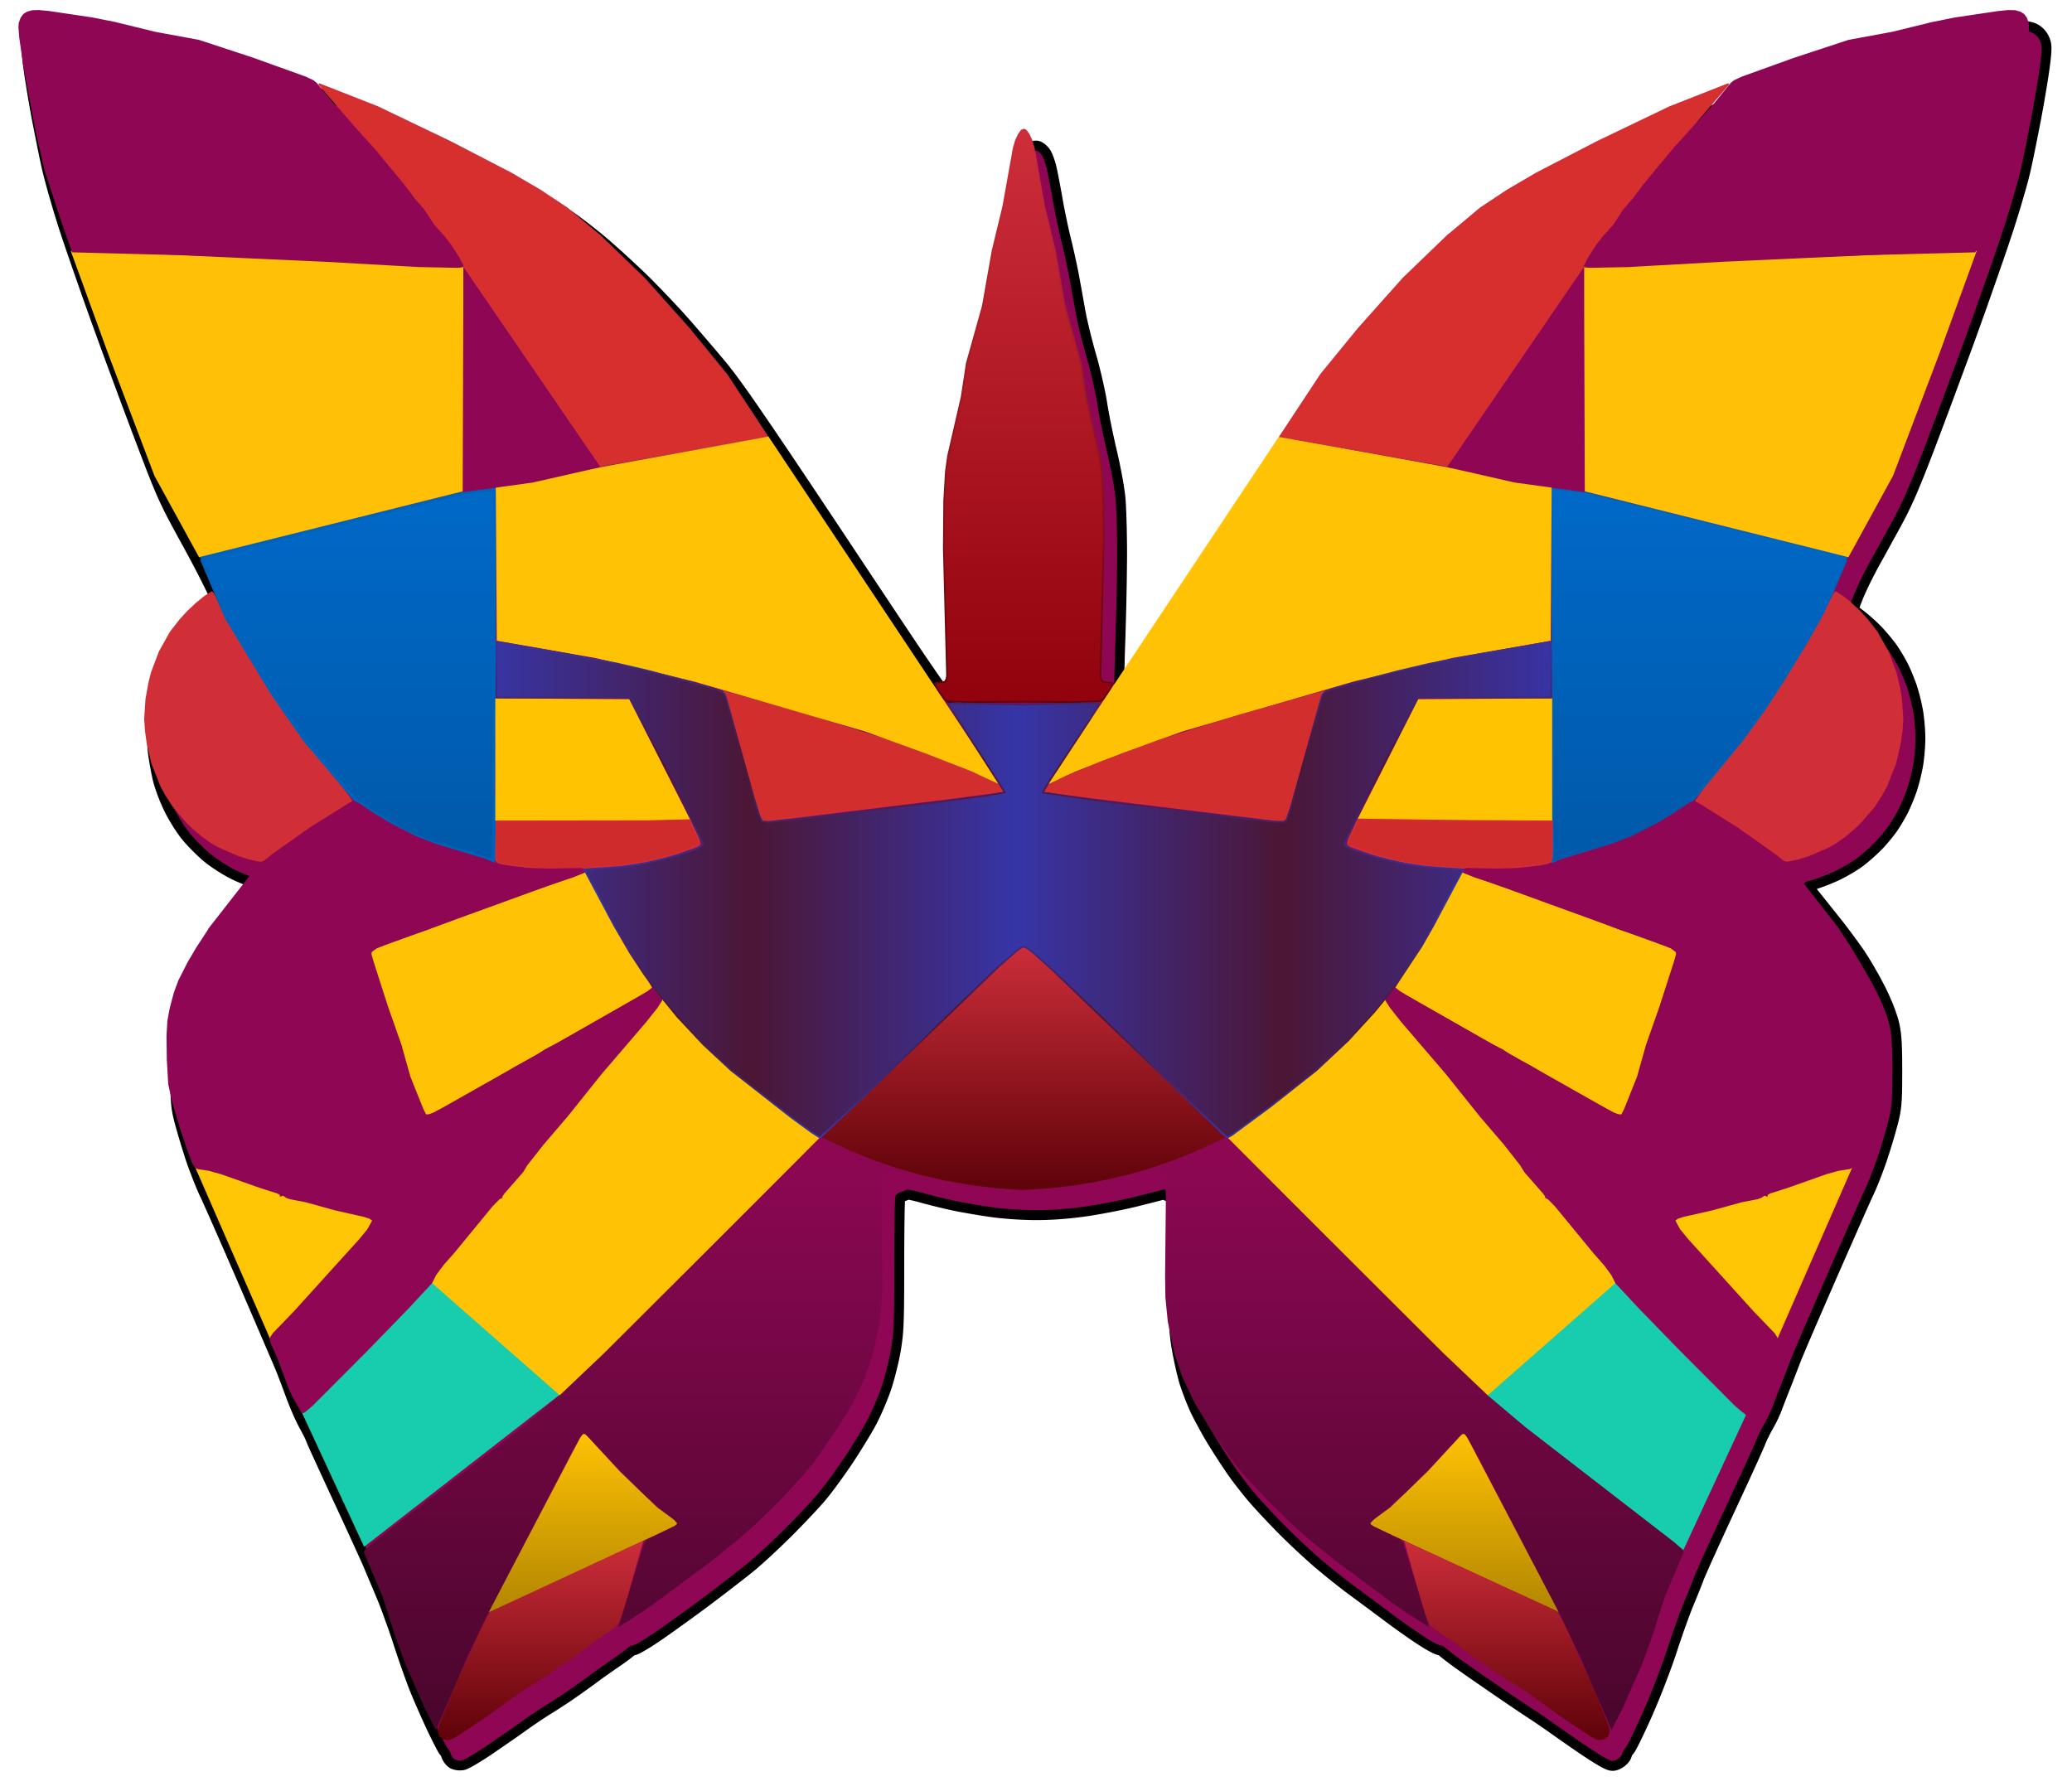 <?xml version="1.0" encoding="UTF-8"?>
<!-- Generated by Pixelmator Pro 3.4.3 -->
<svg width="1255" height="1085" viewBox="0 0 1255 1085" xmlns="http://www.w3.org/2000/svg">
    <filter id="filter1" x="0" y="0" width="1255" height="1085" filterUnits="userSpaceOnUse" primitiveUnits="userSpaceOnUse" color-interpolation-filters="sRGB">
        <feGaussianBlur stdDeviation="10"/>
        <feOffset dx="7.677" dy="4.697" result="offsetblur"/>
        <feFlood flood-color="#000000" flood-opacity="0.494"/>
        <feComposite in2="offsetblur" operator="in"/>
        <feMerge>
            <feMergeNode/>
            <feMergeNode in="SourceGraphic"/>
        </feMerge>
    </filter>
    <path id="Shape" fill="#8f0754" fill-rule="evenodd" stroke="#000000" stroke-width="6" stroke-linecap="round" stroke-linejoin="round" filter="url(#filter1)" d="M 1124.422 342.984 L 1122.984 345.812 L 1121.625 348.578 L 1121.641 348.578 L 1120.344 351.328 L 1119.188 353.859 L 1118.203 356.125 L 1117.828 357.047 L 1117.172 358.719 L 1116.109 361.438 L 1115.656 362.875 L 1115.469 363.609 L 1115.422 363.875 L 1115.406 364.094 L 1115.422 364.328 L 1115.438 364.375 L 1115.516 364.516 L 1115.609 364.641 L 1116.062 365.094 L 1116.594 365.562 L 1117.672 366.391 L 1118.688 367.156 L 1119.312 367.641 L 1120.656 368.703 L 1122.844 370.531 L 1125.844 373.203 L 1127.953 375.188 L 1129.219 376.453 L 1129.797 377.047 L 1130.938 378.25 L 1133.375 381.016 L 1135.766 383.906 L 1137.891 386.609 L 1138.719 387.766 L 1139.516 388.922 L 1141.25 391.656 L 1142.984 394.578 L 1144.547 397.406 L 1145.203 398.656 L 1145.828 399.922 L 1147.203 403.016 L 1148.609 406.406 L 1149.875 409.734 L 1150.406 411.25 L 1150.656 412.016 L 1151.172 413.703 L 1151.969 416.516 L 1152.969 420.531 L 1153.609 423.5 L 1153.984 425.344 L 1154.125 426.188 L 1154.281 427.078 L 1154.547 429 L 1154.891 432.109 L 1155.266 436.5 L 1155.438 439.656 L 1155.484 441.578 L 1155.5 442.5 L 1155.484 443.406 L 1155.438 445.328 L 1155.266 448.484 L 1154.891 452.875 L 1154.547 455.984 L 1154.281 457.906 L 1154.125 458.781 L 1153.984 459.641 L 1153.609 461.484 L 1152.969 464.453 L 1151.969 468.469 L 1151.172 471.281 L 1150.656 472.969 L 1150.406 473.734 L 1149.875 475.25 L 1148.609 478.578 L 1147.203 481.969 L 1145.828 485.047 L 1145.203 486.344 L 1144.547 487.609 L 1142.984 490.406 L 1141.25 493.328 L 1139.516 496.062 L 1138.719 497.234 L 1137.891 498.375 L 1135.875 500.984 L 1133.594 503.734 L 1131.344 506.312 L 1129.219 508.5 L 1126.594 511 L 1123.703 513.594 L 1120.844 516.016 L 1119.547 517.031 L 1118.859 517.547 L 1117.344 518.625 L 1115.594 519.781 L 1113.703 520.969 L 1111.719 522.141 L 1109.703 523.281 L 1107.703 524.359 L 1105.766 525.359 L 1104.828 525.781 L 1103.922 526.203 L 1101.984 527.062 L 1098.906 528.344 L 1095.781 529.531 L 1093.797 530.234 L 1091.938 530.875 L 1090.25 531.391 L 1089.516 531.578 L 1087.531 532.109 L 1090.312 535.562 L 1096.672 543.5 L 1104.734 553.625 L 1106.625 556.016 L 1110.719 561.375 L 1114.734 566.844 L 1117.438 570.609 L 1118.984 572.844 L 1119.641 573.844 L 1120.281 574.828 L 1121.719 577.094 L 1123.266 579.641 L 1124.859 582.359 L 1127.297 586.594 L 1129.578 590.812 L 1130.969 593.453 L 1131.625 594.719 L 1132.266 596.047 L 1133.547 598.734 L 1134.75 601.469 L 1135.906 604.172 L 1136.953 606.828 L 1137.859 609.359 L 1138.656 611.719 L 1139.297 613.891 L 1139.531 614.859 L 1139.828 616.109 L 1140.312 618.625 L 1140.719 621.281 L 1141 624.172 L 1141.219 627.453 L 1141.359 631.25 L 1141.453 635.719 L 1141.484 641.016 L 1141.5 644.062 L 1141.484 647.312 L 1141.453 652.812 L 1141.375 657.375 L 1141.219 661.156 L 1140.969 664.406 L 1140.625 667.328 L 1140.156 670.047 L 1139.562 672.797 L 1139.203 674.297 L 1138.672 676.328 L 1137.25 681.484 L 1135.516 687.359 L 1133.688 693.234 L 1132.797 695.953 L 1132.359 697.266 L 1131.391 700.062 L 1129.812 704.391 L 1127.641 710.031 L 1126.109 713.75 L 1125.188 715.844 L 1124.781 716.75 L 1123.719 719 L 1119.453 728.531 L 1113.203 742.672 L 1105.719 759.656 L 1101.75 768.719 L 1097.812 777.734 L 1090.562 794.406 L 1084.719 808 L 1081.781 814.953 L 1080.562 817.875 L 1080.297 818.578 L 1079.156 821.531 L 1075.781 830.234 L 1074.078 834.594 L 1072.375 838.859 L 1069.344 846.703 L 1068.453 849.078 L 1068.031 850.141 L 1066.906 852.703 L 1065.531 855.516 L 1064.078 858.25 L 1063.391 859.484 L 1062.719 860.656 L 1061.359 863.234 L 1060.078 865.859 L 1060.062 865.859 L 1059.078 868.094 L 1058.422 869.734 L 1057.406 872.109 L 1054.891 877.75 L 1049.875 888.766 L 1043.594 902.359 L 1036.719 917.156 L 1030.359 930.984 L 1025.219 942.359 L 1022.594 948.344 L 1021.5 950.922 L 1020.75 952.922 L 1019.344 956.547 L 1017.641 960.781 L 1015.859 965.125 L 1015.016 967.156 L 1014.578 968.188 L 1013.594 970.719 L 1011.797 975.5 L 1009.078 983.094 L 1006.312 991.188 L 1005.047 995.078 L 1004.375 997.078 L 1002.844 1001.531 L 1001.078 1006.391 L 999.156 1011.516 L 997.156 1016.734 L 995.094 1021.906 L 993.062 1026.859 L 991.109 1031.438 L 990.203 1033.531 L 988.406 1037.547 L 985 1044.875 L 982.797 1049.422 L 981.547 1051.891 L 980.516 1053.828 L 979.891 1054.875 L 979.531 1055.391 L 979.312 1055.688 L 978.969 1056.047 L 978.453 1056.766 L 978.016 1057.547 L 977.875 1057.844 L 977.797 1058.109 L 977.781 1058.156 L 977.641 1058.734 L 977.281 1059.547 L 976.859 1060.281 L 976.312 1061.016 L 975.703 1061.672 L 975.094 1062.234 L 974.406 1062.812 L 973.703 1063.281 L 973.297 1063.531 L 972.719 1063.844 L 971.75 1064.328 L 970.625 1064.719 L 969.406 1064.922 L 968.062 1064.828 L 966.875 1064.5 L 965.766 1064.047 L 964.578 1063.484 L 963.875 1063.125 L 962.875 1062.594 L 960.062 1060.906 L 956.516 1058.688 L 952.688 1056.172 L 950.766 1054.891 L 946.719 1052.125 L 937.484 1045.688 L 933.766 1043.062 L 932.047 1041.844 L 928.328 1039.234 L 924.609 1036.688 L 921.359 1034.5 L 920.109 1033.703 L 918.734 1032.797 L 914.484 1029.984 L 906.109 1024.312 L 900.062 1020.203 L 893.875 1015.938 L 881.469 1007.359 L 877.266 1004.375 L 875.469 1003.109 L 871.969 1000.547 L 868.859 998.172 L 866.469 996.266 L 865.766 995.609 L 865.75 995.625 L 865.188 995.125 L 864.984 994.953 L 864.062 994.906 L 862.953 994.547 L 861.875 994.094 L 860.625 993.484 L 859.219 992.734 L 856.891 991.406 L 855.172 990.344 L 854.266 989.781 L 852.062 988.375 L 848.234 985.797 L 842.438 981.75 L 836.484 977.453 L 833.703 975.391 L 827.953 971.109 L 815.625 961.953 L 811.031 958.578 L 808.891 956.984 L 803.797 953.047 L 798.281 948.656 L 793.031 944.328 L 790.734 942.391 L 789.609 941.422 L 787.141 939.234 L 783.078 935.578 L 777.406 930.297 L 772.094 925.188 L 769.828 922.953 L 767.609 920.703 L 762.766 915.688 L 757.938 910.562 L 753.688 905.922 L 752.031 904.047 L 751.234 903.125 L 749.5 901.094 L 746.734 897.703 L 742.969 892.891 L 740.375 889.422 L 738.812 887.266 L 736.75 884.266 L 733.547 879.453 L 730.172 874.234 L 727.047 869.234 L 725.703 867.047 L 724.406 864.844 L 721.672 860 L 719 855.062 L 717.266 851.672 L 716.297 849.688 L 715.875 848.797 L 715.469 847.891 L 714.641 845.984 L 713.344 842.828 L 711.656 838.406 L 710.531 835.234 L 709.891 833.312 L 709.328 831.5 L 708.766 829.375 L 707.844 825.734 L 706.625 820.266 L 705.781 816.094 L 705.281 813.422 L 705.062 812.156 L 704.719 810.172 L 704.172 806.375 L 703.859 803.422 L 703.672 801.312 L 703.438 797.875 L 703.234 792.438 L 703.094 785.625 L 703.016 777.078 L 703 766.375 L 703 759.969 L 702.984 747.812 L 702.906 735.094 L 702.797 729.062 L 702.641 724.766 L 702.5 722.719 L 702.484 722.719 L 702.344 721.547 L 702.234 720.875 L 702.141 720.562 L 701.766 720.312 L 701.734 720.297 L 701.438 720.156 L 701.109 720.062 L 700.906 720 L 700.75 720 L 700.406 719.969 L 699.797 719.922 L 698.953 719.719 L 698.016 719.297 L 697.453 718.781 L 694.828 719.484 L 687.406 721.391 L 681.25 722.938 L 679.625 723.344 L 676.031 724.172 L 672.125 725.031 L 668.016 725.875 L 663.844 726.703 L 659.703 727.469 L 655.75 728.156 L 652.094 728.766 L 650.438 729.016 L 648.484 729.281 L 644.672 729.781 L 640.828 730.203 L 637 730.562 L 633.219 730.859 L 629.484 731.078 L 625.828 731.234 L 622.25 731.312 L 620.516 731.328 L 618.938 731.328 L 615.625 731.266 L 612.125 731.141 L 608.531 730.969 L 604.938 730.734 L 601.438 730.453 L 598.078 730.141 L 594.984 729.797 L 593.594 729.594 L 590.875 729.219 L 584.844 728.281 L 578.719 727.234 L 573.219 726.234 L 570.984 725.781 L 568.797 725.328 L 563.656 724.156 L 558.172 722.812 L 553.016 721.484 L 550.797 720.875 L 548.828 720.328 L 546.016 719.641 L 546.016 719.625 L 544.516 719.297 L 543.156 719.047 L 542.078 718.875 L 541.703 719.109 L 540.531 719.641 L 539.266 720.062 L 538.625 720.234 L 538.422 720.281 L 538.359 720.312 L 538.062 720.453 L 537.875 720.594 L 537.719 720.734 L 537.625 720.844 L 537.578 720.922 L 537.547 720.969 L 537.531 721.188 L 537.438 722.781 L 537.281 728.109 L 537.109 739.328 L 537.016 753.672 L 537 761.656 L 537 767.906 L 536.969 778.406 L 536.891 786.812 L 536.75 793.516 L 536.547 798.891 L 536.312 802.312 L 536.125 804.406 L 535.797 807.328 L 535.266 811.078 L 534.938 813.047 L 534.719 814.328 L 534.172 817.109 L 533.531 820.062 L 532.812 823.141 L 532.047 826.203 L 531.25 829.234 L 530.438 832.078 L 529.656 834.672 L 528.875 837 L 527.969 839.516 L 526.922 842.188 L 525.797 844.953 L 524.625 847.719 L 523.422 850.438 L 522.234 853 L 521.094 855.328 L 520.547 856.391 L 519.969 857.453 L 518.609 859.906 L 516.969 862.734 L 515.141 865.781 L 512.172 870.625 L 509.078 875.531 L 507.031 878.688 L 506.031 880.172 L 505.047 881.641 L 502.938 884.703 L 500.719 887.859 L 498.469 890.984 L 496.25 894.016 L 494.141 896.828 L 492.172 899.359 L 490.422 901.531 L 489.656 902.453 L 488.875 903.344 L 487.031 905.422 L 483.656 909.125 L 478.359 914.734 L 472.797 920.469 L 470.141 923.156 L 467.438 925.812 L 461.547 931.5 L 455.656 936.984 L 451.703 940.562 L 449.422 942.547 L 448.438 943.406 L 447.391 944.25 L 444.812 946.344 L 439.953 950.172 L 432.047 956.297 L 423.5 962.812 L 419.297 965.969 L 415.062 969.109 L 406.172 975.578 L 397.734 981.625 L 392.344 985.406 L 389.375 987.438 L 388.156 988.25 L 387 989 L 384.812 990.406 L 382.766 991.672 L 380.906 992.75 L 379.297 993.656 L 377.875 994.359 L 376.656 994.859 L 375.391 995.141 L 375.156 995.094 L 375.016 995.234 L 374.266 995.906 L 372.75 997.172 L 370.031 999.219 L 366.859 1001.469 L 365.203 1002.609 L 363.5 1003.766 L 359.906 1006.266 L 356.391 1008.75 L 353.391 1010.922 L 352.297 1011.734 L 349.844 1013.562 L 342.859 1018.562 L 339.453 1020.969 L 337.766 1022.125 L 333.953 1024.703 L 329.953 1027.312 L 326.328 1029.641 L 324.812 1030.562 L 323.344 1031.484 L 323.344 1031.469 L 319.578 1033.906 L 315.375 1036.734 L 311.125 1039.672 L 309.25 1041.016 L 307.234 1042.453 L 302.188 1046 L 296.484 1049.938 L 290.859 1053.797 L 288.312 1055.547 L 287.062 1056.375 L 284.609 1057.984 L 282.234 1059.484 L 280 1060.844 L 278 1062.031 L 276.203 1063.031 L 274.688 1063.781 L 273.703 1064.203 L 273.047 1064.422 L 272.703 1064.5 L 272.219 1064.578 L 271.422 1064.641 L 270.594 1064.656 L 269.75 1064.594 L 269 1064.5 L 268.188 1064.328 L 267.422 1064.094 L 266.625 1063.781 L 266.297 1063.578 L 265.938 1063.359 L 265.25 1062.828 L 264.703 1062.266 L 264.25 1061.734 L 263.781 1061.109 L 263.359 1060.453 L 263 1059.766 L 262.703 1059.109 L 262.578 1058.766 L 262.484 1058.453 L 262.094 1057.578 L 261.781 1057.016 L 261.5 1056.594 L 261.375 1056.469 L 261.047 1056.109 L 260.406 1055.125 L 259.344 1053.219 L 257.453 1049.547 L 255.219 1045.031 L 254.031 1042.547 L 252.812 1039.938 L 250.078 1033.938 L 247.312 1027.672 L 244.828 1021.891 L 243.844 1019.5 L 243.359 1018.297 L 242.25 1015.453 L 240.406 1010.438 L 237.672 1002.766 L 235.016 994.938 L 233.812 991.281 L 233.234 989.484 L 233.25 989.484 L 231.969 985.656 L 229.906 979.672 L 229.891 979.672 L 226.984 971.641 L 227 971.641 L 224.969 966.312 L 223.75 963.266 L 223.219 962 L 218.578 950.969 L 215.281 943.156 L 214.516 941.375 L 211.219 934.078 L 206.312 923.344 L 200.406 910.531 L 197.25 903.75 L 194.125 897 L 188.453 884.703 L 183.969 874.922 L 181.781 870.047 L 180.922 868.047 L 180.734 867.547 L 180.531 867.031 L 179.594 864.953 L 178.391 862.547 L 176.922 859.766 L 176.203 858.438 L 175.781 857.672 L 174.891 855.906 L 173.906 853.844 L 172.875 851.562 L 171.281 847.906 L 169.766 844.156 L 168.797 841.703 L 168.375 840.547 L 166.641 835.828 L 164.047 828.969 L 162.641 825.359 L 162.141 824.156 L 160.141 819.422 L 148.359 791.984 L 140.453 773.688 L 136.422 764.391 L 128.734 746.734 L 122.156 731.797 L 117.5 721.375 L 116.281 718.75 L 115.766 717.672 L 114.656 715.141 L 113.484 712.344 L 112.266 709.344 L 111.047 706.219 L 109.859 703.078 L 108.734 700.016 L 107.719 697.094 L 107.266 695.719 L 106.406 693 L 104.562 687.078 L 102.828 681.188 L 101.375 676.062 L 100.844 674.062 L 100.469 672.594 L 99.859 669.875 L 99.375 667.172 L 99.016 664.344 L 98.766 661.141 L 98.609 657.438 L 98.531 652.953 L 98.5 647.516 L 98.5 641.078 L 98.531 635.656 L 98.609 631.172 L 98.766 627.469 L 99.016 624.266 L 99.375 621.406 L 99.859 618.719 L 100.453 616 L 100.828 614.547 L 101.078 613.562 L 101.75 611.328 L 102.562 608.922 L 103.469 606.391 L 104.453 603.766 L 105.516 601.156 L 106.609 598.625 L 107.703 596.25 L 108.234 595.172 L 108.781 594.078 L 110.047 591.656 L 111.484 589.016 L 113.031 586.25 L 114.656 583.438 L 116.312 580.641 L 117.953 577.969 L 119.516 575.484 L 120.25 574.359 L 121 573.219 L 122.672 570.766 L 125.438 566.812 L 129.359 561.422 L 132.203 557.688 L 133.938 555.453 L 134.734 554.453 L 138.094 550.297 L 145.719 540.766 L 148.75 536.922 L 152.578 532.078 L 151.438 531.75 L 148.078 530.719 L 145.031 529.688 L 142.203 528.688 L 139.641 527.672 L 137.297 526.688 L 135.156 525.719 L 134.188 525.25 L 133.188 524.75 L 131.062 523.625 L 128.844 522.344 L 126.578 520.984 L 124.344 519.531 L 122.219 518.094 L 120.203 516.656 L 118.406 515.266 L 117.594 514.625 L 116.812 513.938 L 115.188 512.5 L 113.5 510.906 L 111.766 509.219 L 110.062 507.516 L 108.438 505.797 L 106.906 504.141 L 105.547 502.594 L 104.953 501.859 L 104.344 501.094 L 103.078 499.406 L 101.734 497.484 L 100.359 495.422 L 99.031 493.266 L 97.703 491.094 L 96.453 488.906 L 95.328 486.828 L 94.828 485.828 L 94.344 484.828 L 93.359 482.688 L 92.359 480.406 L 91.406 478.078 L 90.5 475.734 L 89.672 473.422 L 88.938 471.234 L 88.344 469.234 L 88.109 468.344 L 87.656 466.531 L 86.766 462.281 L 85.922 457.703 L 85.219 453.328 L 84.953 451.391 L 84.828 450.203 L 84.609 447.922 L 84.469 445.688 L 84.391 443.484 L 84.391 441.266 L 84.469 439.078 L 84.625 436.844 L 84.844 434.594 L 84.969 433.422 L 85.234 431.484 L 85.938 427.125 L 86.781 422.594 L 87.672 418.375 L 88.109 416.578 L 88.359 415.672 L 88.953 413.703 L 89.688 411.516 L 90.516 409.219 L 91.422 406.844 L 92.391 404.484 L 93.391 402.188 L 94.359 400.031 L 94.859 399.016 L 95.375 397.984 L 96.531 395.859 L 97.812 393.641 L 99.188 391.375 L 100.625 389.156 L 102.062 387.016 L 103.469 385.047 L 104.844 383.266 L 105.484 382.484 L 106.125 381.719 L 107.531 380.141 L 109.844 377.656 L 112.297 375.172 L 113.906 373.562 L 115.5 372.062 L 116.984 370.719 L 117.688 370.141 L 118.938 369.062 L 121.438 367.016 L 123.609 365.312 L 125.078 364.234 L 124.641 362.891 L 123.953 361.062 L 123.969 361.062 L 122.984 358.609 L 122.969 358.609 L 122.344 357.078 L 121.922 356.047 L 120.688 353.359 L 120.672 353.359 L 118.922 349.766 L 116.828 345.594 L 114.453 340.938 L 111.859 335.969 L 109.109 330.812 L 106.281 325.578 L 104.875 323.031 L 102.547 318.781 L 98.625 311.562 L 96.141 306.844 L 94.625 303.859 L 93.203 300.953 L 91.844 298.062 L 90.5 295.094 L 89.141 291.984 L 87.062 287 L 83.969 279.203 L 80.297 269.625 L 78.109 263.875 L 75.312 256.516 L 68.797 239.141 L 61.922 220.625 L 55.516 203.188 L 52.812 195.75 L 50.156 188.438 L 44.469 172.422 L 38.891 156.438 L 34.062 142.422 L 32.234 136.953 L 31.375 134.359 L 29.656 128.922 L 27.922 123.344 L 26.25 117.719 L 24.656 112.25 L 23.234 107.094 L 21.984 102.422 L 20.969 98.375 L 20.578 96.656 L 19.812 93.203 L 18.047 84.719 L 16.172 75.328 L 14.391 66.125 L 13.641 62.047 L 12.922 58.016 L 11.516 49.672 L 10.266 41.797 L 9.547 36.828 L 9.188 34.094 L 9.062 33.016 L 8.891 31.438 L 8.641 28.781 L 8.469 26.562 L 8.422 24.672 L 8.5 23 L 8.719 21.5 L 9.078 20.094 L 9.578 18.797 L 9.875 18.141 L 10.156 17.562 L 10.781 16.5 L 11.484 15.516 L 12.312 14.625 L 13.234 13.828 L 14.281 13.172 L 15.375 12.625 L 16.547 12.172 L 17.188 11.984 L 17.859 11.781 L 19.203 11.516 L 20.641 11.312 L 22.203 11.219 L 23.922 11.219 L 25.797 11.312 L 27.891 11.5 L 30.234 11.75 L 31.547 11.906 L 33.641 12.188 L 38.844 12.922 L 44.656 13.781 L 50.391 14.688 L 53 15.125 L 55.672 15.594 L 62.156 16.859 L 69.266 18.344 L 76.172 19.906 L 79.203 20.641 L 82.234 21.391 L 82.234 21.406 L 89.312 23 L 89.312 22.984 L 96.922 24.609 L 104 26.031 L 107.047 26.594 L 108.609 26.891 L 112.062 27.594 L 115.781 28.438 L 119.688 29.391 L 123.656 30.406 L 127.641 31.5 L 131.516 32.625 L 135.203 33.766 L 136.938 34.328 L 140.328 35.453 L 148.406 38.188 L 157.125 41.219 L 165.422 44.125 L 169.016 45.406 L 172.453 46.672 L 179.141 49.141 L 185.031 51.406 L 189.406 53.156 L 190.719 53.719 L 191.922 54.266 L 196.266 56.094 L 202.25 58.547 L 209.109 61.328 L 212.609 62.719 L 214.438 63.453 L 218.578 65.172 L 225.562 68.141 L 235.641 72.562 L 243.062 75.891 L 247.656 78.031 L 249.781 79.016 L 254.094 81.094 L 263.953 85.859 L 274.156 90.891 L 283.5 95.578 L 287.375 97.531 L 291.094 99.469 L 299.141 103.703 L 307.047 107.938 L 313.859 111.672 L 316.484 113.141 L 318.969 114.578 L 324.5 117.875 L 330.109 121.312 L 335.125 124.5 L 337.172 125.844 L 338.172 126.516 L 340.422 128.109 L 342.938 129.969 L 345.656 132 L 348.469 134.188 L 351.297 136.422 L 354.078 138.641 L 356.703 140.828 L 357.953 141.875 L 360.484 144.062 L 366.484 149.391 L 372.922 155.281 L 379.047 161.031 L 381.688 163.562 L 383.016 164.844 L 385.891 167.719 L 390.656 172.594 L 397.359 179.609 L 402.172 184.781 L 405.109 188.016 L 406.438 189.516 L 409.141 192.547 L 415.406 199.781 L 422 207.484 L 428.141 214.75 L 430.703 217.875 L 431.578 218.953 L 433.5 221.406 L 435.688 224.281 L 438.141 227.609 L 440.906 231.453 L 444.031 235.844 L 449.359 243.5 L 458 256.125 L 468.547 271.719 L 481.234 290.656 L 496.312 313.281 L 504.922 326.234 L 516.109 343.094 L 534.031 370.031 L 544.203 385.266 L 549.797 393.562 L 554.453 400.391 L 558.281 405.938 L 561.328 410.219 L 563.75 413.484 L 565.156 415.281 L 565.172 415.281 L 566.016 416.297 L 566.594 416.953 L 567.141 417.5 L 567.703 418.016 L 567.797 418.094 L 567.906 418.156 L 567.984 418.156 L 568.078 418.141 L 568.781 418.016 L 569.078 417.953 L 569.156 417.641 L 569.266 416.922 L 569.344 416.078 L 569.328 416.078 L 569.406 414.75 L 569.469 412.391 L 569.5 408.156 L 569.5 405.469 L 569.484 401.922 L 569.344 391.062 L 569.094 377.125 L 568.781 361.875 L 568.594 354.297 L 568.484 349.625 L 568.312 341 L 568.203 333.203 L 568.172 326.172 L 568.203 319.859 L 568.297 314.172 L 568.453 309.109 L 568.672 304.578 L 568.828 302.484 L 569 300.328 L 569.359 296.234 L 569.797 292.312 L 570.312 288.516 L 570.938 284.672 L 571.672 280.75 L 572.531 276.609 L 573.531 272.156 L 574.109 269.797 L 574.531 268.016 L 575.406 264.234 L 575.391 264.234 L 576.734 258.141 L 578.359 250.047 L 579.375 244.562 L 579.922 241.422 L 580.375 238.609 L 580.953 235.344 L 581.703 231.656 L 582.562 227.703 L 583.5 223.594 L 584.5 219.438 L 585.531 215.344 L 586.578 211.469 L 587.109 209.672 L 587.594 207.891 L 588.672 203.875 L 589.766 199.5 L 590.859 194.891 L 591.953 190.172 L 591.938 190.172 L 592.953 185.469 L 593.891 180.969 L 594.688 176.828 L 595 174.984 L 595.672 171.172 L 597.188 163.141 L 598.719 155.5 L 599.781 150.594 L 600.406 147.875 L 600.688 146.781 L 601.234 144.625 L 601.219 144.625 L 602.422 139.594 L 603.609 134.375 L 604.656 129.438 L 605.078 127.438 L 605.062 127.438 L 605.922 122.953 L 608.094 111.281 L 609.031 105.984 L 609.266 104.656 L 609.797 102 L 610.359 99.484 L 610.938 97.094 L 611.531 94.891 L 612.125 92.906 L 612.75 91.141 L 613.344 89.75 L 613.656 89.094 L 613.969 88.547 L 614.516 87.672 L 615.109 86.812 L 615.734 86.016 L 616.375 85.312 L 617.062 84.656 L 617.859 84.094 L 619.047 83.5 L 620.453 83.5 L 621.484 83.781 L 622.281 84.188 L 622.938 84.609 L 623.562 85.109 L 624.156 85.641 L 624.734 86.219 L 625.297 86.875 L 625.859 87.656 L 626.406 88.641 L 626.938 89.75 L 627.438 90.984 L 627.906 92.297 L 628.375 93.688 L 628.812 95.141 L 629.188 96.594 L 629.359 97.344 L 629.703 98.875 L 630.547 103.141 L 631.547 108.344 L 632.547 113.812 L 633.016 116.469 L 633.469 119.125 L 634.688 125.391 L 634.703 125.391 L 636.109 132.047 L 636.094 132.047 L 637.469 138.156 L 637.484 138.156 L 638.125 140.781 L 638.766 143.391 L 640.125 149.328 L 641.469 155.469 L 642.625 161.109 L 643.062 163.469 L 644.984 173.969 L 646.844 184.422 L 647.062 185.531 L 647.594 188.156 L 648.281 191.219 L 649.078 194.625 L 650.391 199.984 L 650.406 199.984 L 651.844 205.484 L 652.797 208.984 L 652.812 208.984 L 653.297 210.672 L 653.781 212.375 L 654.766 216.031 L 655.75 219.906 L 656.703 223.844 L 657.594 227.766 L 658.422 231.547 L 659.141 235.062 L 659.703 238.203 L 659.922 239.562 L 660.141 240.906 L 660.125 240.906 L 660.656 243.984 L 661.656 249.375 L 663.281 257.438 L 663.297 257.438 L 665.047 265.484 L 665.906 269.156 L 666.328 270.969 L 667.188 274.797 L 667.984 278.688 L 668.75 282.578 L 669.438 286.344 L 670.047 289.891 L 670.516 293.094 L 670.875 295.844 L 670.984 297 L 671.078 298.188 L 671.281 301.109 L 671.531 306.578 L 671.797 315.375 L 671.938 324.844 L 671.969 329.5 L 671.953 334.438 L 671.797 347.266 L 671.516 362.016 L 671.109 376.938 L 670.891 383.812 L 670.672 390.391 L 670.359 402.328 L 670.25 409.562 L 670.234 413.422 L 670.266 416.219 L 670.312 417.625 L 670.328 417.797 L 670.344 417.875 L 670.359 417.938 L 670.516 417.953 L 671.422 417.984 L 672.031 418 L 672.078 418 L 672.578 417.969 L 672.75 417.938 L 672.875 417.875 L 673.078 417.719 L 673.922 416.938 L 674.828 415.922 L 676.062 414.391 L 677.625 412.312 L 679.531 409.641 L 683.109 404.469 L 689.641 394.797 L 698.422 381.609 L 703.922 373.344 L 734.672 327.062 L 765.828 280.094 L 769.922 273.938 L 777.406 262.75 L 784.078 252.875 L 790.047 244.188 L 795.344 236.641 L 800.062 230.094 L 804.25 224.469 L 807.078 220.812 L 808.844 218.609 L 809.688 217.594 L 812.375 214.328 L 818.688 206.844 L 825.406 199.047 L 831.703 191.875 L 834.406 188.859 L 835.719 187.422 L 838.656 184.234 L 843.562 179 L 850.531 171.719 L 855.578 166.594 L 858.672 163.484 L 860.109 162.094 L 861.5 160.719 L 864.547 157.812 L 869.375 153.25 L 875.875 147.297 L 880.328 143.359 L 882.922 141.125 L 884.078 140.156 L 885.188 139.219 L 887.609 137.266 L 891.484 134.234 L 896.672 130.266 L 900.266 127.656 L 902.391 126.156 L 903.344 125.531 L 905.266 124.266 L 910.266 121.109 L 916.031 117.609 L 921.828 114.203 L 924.516 112.672 L 927.281 111.109 L 934.172 107.344 L 941.797 103.25 L 949.281 99.328 L 952.625 97.594 L 956.062 95.844 L 964.781 91.484 L 974.578 86.656 L 984.312 81.953 L 988.703 79.859 L 990.859 78.812 L 995.547 76.656 L 1003.031 73.25 L 1013.125 68.797 L 1020.031 65.859 L 1024.109 64.172 L 1025.891 63.469 L 1029.297 62.109 L 1035.953 59.406 L 1041.797 57 L 1046.078 55.188 L 1047.281 54.641 L 1048.578 54.078 L 1053.109 52.234 L 1059.266 49.875 L 1066.328 47.203 L 1069.969 45.875 L 1073.75 44.484 L 1082.406 41.406 L 1091.391 38.266 L 1099.641 35.453 L 1103.062 34.328 L 1104.828 33.734 L 1108.578 32.578 L 1112.484 31.453 L 1116.469 30.359 L 1120.469 29.344 L 1124.406 28.406 L 1128.203 27.547 L 1131.766 26.844 L 1133.453 26.516 L 1136.562 25.953 L 1143.422 24.609 L 1143.422 24.594 L 1150.5 23.078 L 1156.781 21.625 L 1161.812 20.359 L 1168.078 18.922 L 1174.984 17.438 L 1181.703 16.094 L 1184.688 15.547 L 1187.656 15.047 L 1194.203 13.969 L 1200.812 12.984 L 1206.688 12.172 L 1209 11.891 L 1210.578 11.703 L 1213.281 11.438 L 1215.578 11.234 L 1217.547 11.156 L 1219.25 11.172 L 1220.781 11.297 L 1222.203 11.562 L 1223.469 11.969 L 1224.109 12.203 L 1224.641 12.438 L 1225.625 12.969 L 1226.562 13.625 L 1227.406 14.328 L 1228.219 15.094 L 1228.969 15.969 L 1229.641 16.891 L 1230.219 17.844 L 1230.469 18.344 L 1230.781 19.016 L 1231.266 20.281 L 1231.641 21.688 L 1231.844 23.188 L 1231.891 24.828 L 1231.828 26.703 L 1231.656 28.906 L 1231.375 31.531 L 1231.203 33.078 L 1230.906 35.406 L 1229.953 41.922 L 1228.656 49.922 L 1227.203 58.406 L 1226.453 62.531 L 1225.688 66.719 L 1223.859 76.109 L 1221.953 85.641 L 1220.172 94.203 L 1219.406 97.656 L 1219 99.453 L 1217.938 103.703 L 1216.594 108.625 L 1215.031 114.047 L 1213.312 119.922 L 1211.422 126.062 L 1209.438 132.344 L 1207.375 138.625 L 1206.344 141.719 L 1204.25 147.922 L 1199.078 162.828 L 1193.391 179.016 L 1187.844 194.531 L 1185.406 201.281 L 1182.906 208.094 L 1176.969 224.156 L 1170.578 241.375 L 1164.484 257.594 L 1161.859 264.562 L 1160.188 268.922 L 1157.156 276.766 L 1154.391 283.719 L 1151.859 289.875 L 1149.516 295.359 L 1147.281 300.281 L 1145.125 304.766 L 1143 308.922 L 1141.938 310.922 L 1138.516 317.172 L 1130.875 331.062 L 1127.875 336.453 L 1127.234 337.641 L 1125.828 340.25 Z"/>
    <filter id="filter2" x="0" y="0" width="1255" height="1085" filterUnits="userSpaceOnUse" primitiveUnits="userSpaceOnUse" color-interpolation-filters="sRGB">
        <feFlood flood-color="#000000" flood-opacity="0.298"/>
        <feComposite in2="SourceGraphic" operator="out"/>
        <feGaussianBlur stdDeviation="37"/>
        <feOffset dx="0" dy="-8"/>
        <feComposite in2="SourceGraphic" operator="atop"/>
    </filter>
    <path id="path1" fill="#d62f2d" fill-rule="evenodd" stroke="#d12f37" stroke-linecap="round" filter="url(#filter2)" d="M 228.859 72.906 L 272.562 93.875 L 309.375 112.938 L 326.953 123.219 L 343.359 134.094 L 363.5 150.938 L 363.5 150.922 L 390.109 176.578 L 417.203 206.922 L 440.047 234.859 L 464.719 272.312 L 363.484 290.172 L 281.344 169.953 L 248.953 124.562 L 221.656 92 L 193.203 58.891 Z"/>
    <filter id="filter3" x="0" y="0" width="1255" height="1085" filterUnits="userSpaceOnUse" primitiveUnits="userSpaceOnUse" color-interpolation-filters="sRGB">
        <feFlood flood-color="#000000" flood-opacity="0.298"/>
        <feComposite in2="SourceGraphic" operator="out"/>
        <feGaussianBlur stdDeviation="37"/>
        <feOffset dx="0" dy="-8"/>
        <feComposite in2="SourceGraphic" operator="atop"/>
    </filter>
    <path id="path2" fill="#d22e2e" fill-rule="evenodd" stroke="#d12f37" stroke-linecap="round" filter="url(#filter3)" d="M 490.031 441.516 L 538.312 456.672 L 572.172 469.281 L 594.234 478.25 L 605.828 484.25 L 607.953 486.094 L 608.547 487.047 L 605.828 487.5 L 578.141 491.156 L 465.094 505.016 L 462.953 505.062 L 462 504.484 L 460.812 502.625 L 459.484 499.375 L 438.453 426.938 Z"/>
    <linearGradient id="linearGradient1" x1="328.03" y1="1061.95" x2="328.03" y2="941.258" gradientUnits="userSpaceOnUse">
        <stop offset="0" stop-color="#5f0209" stop-opacity="1"/>
        <stop offset="1" stop-color="#cd2e3a" stop-opacity="1"/>
    </linearGradient>
    <linearGradient id="linearGradient2" x1="327.415" y1="1062" x2="327.415" y2="941.325" gradientUnits="userSpaceOnUse">
        <stop offset="0" stop-color="#5f0209" stop-opacity="1"/>
        <stop offset="1" stop-color="#cd2e3a" stop-opacity="1"/>
    </linearGradient>
    <filter id="filter4" x="0" y="0" width="1255" height="1085" filterUnits="userSpaceOnUse" primitiveUnits="userSpaceOnUse" color-interpolation-filters="sRGB">
        <feFlood flood-color="#000000" flood-opacity="0.298"/>
        <feComposite in2="SourceGraphic" operator="out"/>
        <feGaussianBlur stdDeviation="37"/>
        <feOffset dx="0" dy="-8"/>
        <feComposite in2="SourceGraphic" operator="atop"/>
    </filter>
    <path id="path3" fill="url(#linearGradient1)" fill-rule="evenodd" stroke="url(#linearGradient2)" stroke-linecap="round" filter="url(#filter4)" d="M 331.234 1022.469 L 316.141 1031.734 L 293.453 1048.094 L 276.172 1059.594 L 273 1061.109 L 271.125 1061.5 L 268.406 1060.922 L 266.375 1059.391 L 265.672 1056.641 L 266.312 1053.453 L 277.719 1025.047 L 282.391 1015.844 L 292.406 992.828 L 297.656 984.062 L 388.875 942.219 L 377.359 982.984 L 375.109 988.969 L 373.609 991.625 L 372.016 993.531 L 357.422 1003.594 L 346.938 1011.641 L 339.812 1016.141 Z"/>
    <filter id="filter5" x="0" y="0" width="1255" height="1085" filterUnits="userSpaceOnUse" primitiveUnits="userSpaceOnUse" color-interpolation-filters="sRGB">
        <feFlood flood-color="#000000" flood-opacity="0.298"/>
        <feComposite in2="SourceGraphic" operator="out"/>
        <feGaussianBlur stdDeviation="37"/>
        <feOffset dx="0" dy="-8"/>
        <feComposite in2="SourceGraphic" operator="atop"/>
    </filter>
    <path id="path4" fill="#d12f37" fill-rule="evenodd" stroke="#d12f37" stroke-linecap="round" filter="url(#filter5)" d="M 119.188 373.359 L 123.938 369.484 L 128.359 366.656 L 129.469 368.062 L 135.594 380.891 L 145.625 398.719 L 159.906 422.016 L 170.922 439 L 184.031 456.922 L 207.688 485.781 L 212.766 492.844 L 212.078 494.156 L 209.141 496.609 L 182.938 512.859 L 163.578 527.141 L 160.219 528.938 L 157.594 529.469 L 151.219 528.156 L 151.219 528.141 L 144.703 526.109 L 144.703 526.125 L 132.375 520.766 L 127.656 517.984 L 122.359 514.125 L 117.312 509.938 L 112.938 505.656 L 105.125 496.531 L 100.5 489.375 L 97.625 484.109 L 92.156 470.266 L 89.344 458.047 L 88.328 450.875 L 87.828 443.531 L 88.625 431.391 L 90.312 421.969 L 91.906 415.516 L 96.656 402.875 L 103.406 390.844 L 109.266 383.328 L 113.844 378.344 Z"/>
    <filter id="filter6" x="0" y="0" width="1255" height="1085" filterUnits="userSpaceOnUse" primitiveUnits="userSpaceOnUse" color-interpolation-filters="sRGB">
        <feFlood flood-color="#000000" flood-opacity="0.298"/>
        <feComposite in2="SourceGraphic" operator="out"/>
        <feGaussianBlur stdDeviation="37"/>
        <feOffset dx="0" dy="-8"/>
        <feComposite in2="SourceGraphic" operator="atop"/>
    </filter>
    <path id="path5" fill="#cf2a2c" fill-rule="evenodd" stroke="#d12f37" stroke-linecap="round" filter="url(#filter6)" d="M 422.906 515.719 L 423.781 518.828 L 423.391 519.734 L 422.047 520.562 L 407.609 525.75 L 395.531 528.953 L 380.25 531.781 L 380.25 531.766 L 370.938 532.859 L 354.75 533.781 L 325.609 533.891 L 307.688 531.703 L 307.688 531.719 L 303.016 530.828 L 301.031 529.953 L 300.406 528.609 L 300.141 525.828 L 300.047 505.5 L 352.938 505.25 L 417.734 504.328 Z"/>
    <filter id="filter7" x="0" y="0" width="1255" height="1085" filterUnits="userSpaceOnUse" primitiveUnits="userSpaceOnUse" color-interpolation-filters="sRGB">
        <feFlood flood-color="#000000" flood-opacity="0.298"/>
        <feComposite in2="SourceGraphic" operator="out"/>
        <feGaussianBlur stdDeviation="37"/>
        <feOffset dx="0" dy="-8"/>
        <feComposite in2="SourceGraphic" operator="atop"/>
    </filter>
    <path id="Shape-copy-21" fill="#17cdae" fill-rule="evenodd" stroke="#17cdae" stroke-width="2" stroke-linecap="round" filter="url(#filter7)" d="M 1056.297 865.375 L 1019.234 945.312 L 900.688 853.156 L 977.688 785.203 Z"/>
    <filter id="filter8" x="0" y="0" width="1255" height="1085" filterUnits="userSpaceOnUse" primitiveUnits="userSpaceOnUse" color-interpolation-filters="sRGB">
        <feFlood flood-color="#000000" flood-opacity="0.298"/>
        <feComposite in2="SourceGraphic" operator="out"/>
        <feGaussianBlur stdDeviation="37"/>
        <feOffset dx="0" dy="-8"/>
        <feComposite in2="SourceGraphic" operator="atop"/>
    </filter>
    <path id="path6" fill="#17cdae" fill-rule="evenodd" stroke="#17cdae" stroke-width="2" stroke-linecap="round" filter="url(#filter8)" d="M 339.453 851.156 L 220.922 943.312 L 183.844 863.375 L 262.453 783.203 Z"/>
    <linearGradient id="linearGradient3" x1="1028.234" y1="530.668" x2="1028.234" y2="303.31" gradientUnits="userSpaceOnUse">
        <stop offset="0" stop-color="#0059a9" stop-opacity="1"/>
        <stop offset="1" stop-color="#0069c8" stop-opacity="1"/>
    </linearGradient>
    <filter id="filter9" x="0" y="0" width="1255" height="1085" filterUnits="userSpaceOnUse" primitiveUnits="userSpaceOnUse" color-interpolation-filters="sRGB">
        <feFlood flood-color="#000000" flood-opacity="0.298"/>
        <feComposite in2="SourceGraphic" operator="out"/>
        <feGaussianBlur stdDeviation="37"/>
        <feOffset dx="0" dy="-8"/>
        <feComposite in2="SourceGraphic" operator="atop"/>
    </filter>
    <path id="Shape-copy-20" fill="url(#linearGradient3)" fill-rule="evenodd" stroke="#0063bb" stroke-linecap="round" filter="url(#filter9)" d="M 958.531 305.891 L 1118.688 345.516 L 1117.656 346.578 L 1118.312 347.266 L 1118.359 347.219 L 1103.422 382.375 L 1075.375 428.688 L 1055.812 456.75 L 1025.047 493.062 L 1014.906 500.266 L 995.953 511.406 L 977.797 519.375 L 959.094 524.312 L 940.234 530.219 L 939.781 530.016 L 940.797 529.516 L 940.156 490.547 L 940.656 490.422 L 939.969 303.984 Z"/>
    <linearGradient id="linearGradient4" x1="211.933" y1="530.668" x2="211.933" y2="303.31" gradientUnits="userSpaceOnUse">
        <stop offset="0" stop-color="#0059a9" stop-opacity="1"/>
        <stop offset="1" stop-color="#0069c8" stop-opacity="1"/>
    </linearGradient>
    <filter id="filter10" x="0" y="0" width="1255" height="1085" filterUnits="userSpaceOnUse" primitiveUnits="userSpaceOnUse" color-interpolation-filters="sRGB">
        <feFlood flood-color="#000000" flood-opacity="0.298"/>
        <feComposite in2="SourceGraphic" operator="out"/>
        <feGaussianBlur stdDeviation="37"/>
        <feOffset dx="0" dy="-8"/>
        <feComposite in2="SourceGraphic" operator="atop"/>
    </filter>
    <path id="path7" fill="url(#linearGradient4)" fill-rule="evenodd" stroke="#0063bb" stroke-width="2" stroke-linecap="round" filter="url(#filter10)" d="M 299 490.812 L 299.484 490.938 L 298.844 529.359 L 281.188 523.828 L 262.609 518.922 L 244.359 510.922 L 225.562 499.891 L 215.469 492.719 L 184.797 456.5 L 165.203 428.391 L 137.188 382.172 L 122.406 347.375 L 123.188 346.578 L 122.422 345.781 L 281.656 306.391 L 299.688 304.531 Z"/>
    <filter id="filter11" x="0" y="0" width="1255" height="1085" filterUnits="userSpaceOnUse" primitiveUnits="userSpaceOnUse" color-interpolation-filters="sRGB">
        <feFlood flood-color="#000000" flood-opacity="0.298"/>
        <feComposite in2="SourceGraphic" operator="out"/>
        <feGaussianBlur stdDeviation="37"/>
        <feOffset dx="0" dy="-8"/>
        <feComposite in2="SourceGraphic" operator="atop"/>
    </filter>
    <path id="path8" fill="#ffc204" fill-rule="evenodd" stroke="#ffc204" stroke-linecap="round" filter="url(#filter11)" d="M 604.328 482.125 L 588.844 474.844 L 561.141 464.047 L 524.172 450.609 L 420.391 420.312 L 360.594 406.047 L 301.391 395.719 L 300.797 302.953 L 465.234 272.969 Z"/>
    <filter id="filter12" x="0" y="0" width="1255" height="1085" filterUnits="userSpaceOnUse" primitiveUnits="userSpaceOnUse" color-interpolation-filters="sRGB">
        <feFlood flood-color="#000000" flood-opacity="0.298"/>
        <feComposite in2="SourceGraphic" operator="out"/>
        <feGaussianBlur stdDeviation="37"/>
        <feOffset dx="0" dy="-8"/>
        <feComposite in2="SourceGraphic" operator="atop"/>
    </filter>
    <path id="path9" fill="#ffc005" fill-rule="evenodd" stroke="#ffc204" stroke-linecap="round" filter="url(#filter12)" d="M 280.219 169.266 L 280.75 304.969 L 120.812 344.906 L 94 295.984 L 65.688 221.312 L 43.594 160.531 Z"/>
    <linearGradient id="linearGradient5" x1="354.424" y1="984.569" x2="354.424" y2="875.151" gradientUnits="userSpaceOnUse">
        <stop offset="0" stop-color="#b28600" stop-opacity="1"/>
        <stop offset="1" stop-color="#ffc204" stop-opacity="1"/>
    </linearGradient>
    <linearGradient id="linearGradient6" x1="353.852" y1="984.614" x2="353.852" y2="875.212" gradientUnits="userSpaceOnUse">
        <stop offset="0" stop-color="#b28600" stop-opacity="1"/>
        <stop offset="1" stop-color="#ffc204" stop-opacity="1"/>
    </linearGradient>
    <filter id="filter13" x="0" y="0" width="1255" height="1085" filterUnits="userSpaceOnUse" primitiveUnits="userSpaceOnUse" color-interpolation-filters="sRGB">
        <feFlood flood-color="#000000" flood-opacity="0.298"/>
        <feComposite in2="SourceGraphic" operator="out"/>
        <feGaussianBlur stdDeviation="37"/>
        <feOffset dx="0" dy="-8"/>
        <feComposite in2="SourceGraphic" operator="atop"/>
    </filter>
    <path id="path10" fill="url(#linearGradient5)" fill-rule="evenodd" stroke="url(#linearGradient6)" stroke-linecap="round" filter="url(#filter13)" d="M 375.156 899.703 L 397.844 921.547 L 410.75 930.859 L 297.078 983.547 L 353.391 876.062 Z"/>
    <filter id="filter14" x="0" y="0" width="1255" height="1085" filterUnits="userSpaceOnUse" primitiveUnits="userSpaceOnUse" color-interpolation-filters="sRGB">
        <feFlood flood-color="#000000" flood-opacity="0.298"/>
        <feComposite in2="SourceGraphic" operator="out"/>
        <feGaussianBlur stdDeviation="37"/>
        <feOffset dx="0" dy="-8"/>
        <feComposite in2="SourceGraphic" operator="atop"/>
    </filter>
    <path id="path11" fill="#ffc302" fill-rule="evenodd" stroke="#ffc204" stroke-linecap="round" filter="url(#filter14)" d="M 380.859 432 L 417.156 503.766 L 392.109 504.375 L 300.5 504.5 L 300.5 431.469 Z"/>
    <filter id="filter15" x="0" y="0" width="1255" height="1085" filterUnits="userSpaceOnUse" primitiveUnits="userSpaceOnUse" color-interpolation-filters="sRGB">
        <feFlood flood-color="#000000" flood-opacity="0.298"/>
        <feComposite in2="SourceGraphic" operator="out"/>
        <feGaussianBlur stdDeviation="37"/>
        <feOffset dx="0" dy="-8"/>
        <feComposite in2="SourceGraphic" operator="atop"/>
    </filter>
    <path id="path12" fill="#ffc204" fill-rule="evenodd" stroke="#ffc204" stroke-linecap="round" filter="url(#filter15)" d="M 394.703 606.781 L 255.578 685.422 L 221.625 585.219 L 354.688 536.828 Z"/>
    <filter id="filter16" x="0" y="0" width="1255" height="1085" filterUnits="userSpaceOnUse" primitiveUnits="userSpaceOnUse" color-interpolation-filters="sRGB">
        <feFlood flood-color="#000000" flood-opacity="0.298"/>
        <feComposite in2="SourceGraphic" operator="out"/>
        <feGaussianBlur stdDeviation="37"/>
        <feOffset dx="0" dy="-8"/>
        <feComposite in2="SourceGraphic" operator="atop"/>
    </filter>
    <path id="path13" fill="#ffc204" fill-rule="evenodd" stroke="#ffc204" stroke-linecap="round" filter="url(#filter16)" d="M 419.172 633.281 L 438.891 651.562 L 485.391 689.844 L 496.875 696.062 L 340.203 853.484 L 260.641 783.578 L 403.156 611.812 Z"/>
    <filter id="filter17" x="0" y="0" width="1255" height="1085" filterUnits="userSpaceOnUse" primitiveUnits="userSpaceOnUse" color-interpolation-filters="sRGB">
        <feFlood flood-color="#000000" flood-opacity="0.298"/>
        <feComposite in2="SourceGraphic" operator="out"/>
        <feGaussianBlur stdDeviation="37"/>
        <feOffset dx="0" dy="-8"/>
        <feComposite in2="SourceGraphic" operator="atop"/>
    </filter>
    <path id="path14" fill="#fec604" fill-rule="evenodd" stroke="#ffc204" stroke-linecap="round" filter="url(#filter17)" d="M 122.281 713.484 L 165.75 729.016 L 205.969 740.891 L 230.016 744.703 L 163.766 818.094 L 118.312 714.016 L 117.156 711.922 Z"/>
    <filter id="filter18" x="0" y="0" width="1255" height="1085" filterUnits="userSpaceOnUse" primitiveUnits="userSpaceOnUse" color-interpolation-filters="sRGB">
        <feFlood flood-color="#000000" flood-opacity="0.298"/>
        <feComposite in2="SourceGraphic" operator="out"/>
        <feGaussianBlur stdDeviation="37"/>
        <feOffset dx="0" dy="-8"/>
        <feComposite in2="SourceGraphic" operator="atop"/>
    </filter>
    <path id="Shape-copy-19" fill="#ffc204" fill-rule="evenodd" stroke="#ffc204" stroke-linecap="round" filter="url(#filter18)" d="M 939.344 302.953 L 938.766 395.719 L 879.547 406.047 L 819.766 420.312 L 715.984 450.609 L 679.016 464.047 L 651.328 474.828 L 635.828 482.125 L 774.906 272.969 Z"/>
    <filter id="filter19" x="0" y="0" width="1255" height="1085" filterUnits="userSpaceOnUse" primitiveUnits="userSpaceOnUse" color-interpolation-filters="sRGB">
        <feFlood flood-color="#000000" flood-opacity="0.298"/>
        <feComposite in2="SourceGraphic" operator="out"/>
        <feGaussianBlur stdDeviation="37"/>
        <feOffset dx="0" dy="-8"/>
        <feComposite in2="SourceGraphic" operator="atop"/>
    </filter>
    <path id="Shape-copy-18" fill="#ffc005" fill-rule="evenodd" stroke="#ffc204" stroke-linecap="round" filter="url(#filter19)" d="M 1174.469 221.312 L 1146.141 295.984 L 1119.344 344.906 L 959.406 304.969 L 959.938 169.266 L 1196.547 160.531 Z"/>
    <linearGradient id="linearGradient7" x1="885.743" y1="984.569" x2="885.743" y2="875.151" gradientUnits="userSpaceOnUse">
        <stop offset="0" stop-color="#b28600" stop-opacity="1"/>
        <stop offset="1" stop-color="#ffc204" stop-opacity="1"/>
    </linearGradient>
    <linearGradient id="linearGradient8" x1="886.315" y1="984.614" x2="886.315" y2="875.212" gradientUnits="userSpaceOnUse">
        <stop offset="0" stop-color="#b28600" stop-opacity="1"/>
        <stop offset="1" stop-color="#ffc204" stop-opacity="1"/>
    </linearGradient>
    <filter id="filter20" x="0" y="0" width="1255" height="1085" filterUnits="userSpaceOnUse" primitiveUnits="userSpaceOnUse" color-interpolation-filters="sRGB">
        <feFlood flood-color="#000000" flood-opacity="0.298"/>
        <feComposite in2="SourceGraphic" operator="out"/>
        <feGaussianBlur stdDeviation="37"/>
        <feOffset dx="0" dy="-8"/>
        <feComposite in2="SourceGraphic" operator="atop"/>
    </filter>
    <path id="Shape-copy-17" fill="url(#linearGradient7)" fill-rule="evenodd" stroke="url(#linearGradient8)" stroke-linecap="round" filter="url(#filter20)" d="M 943.062 983.547 L 829.406 930.859 L 842.297 921.547 L 864.984 899.703 L 886.75 876.062 Z"/>
    <filter id="filter21" x="0" y="0" width="1255" height="1085" filterUnits="userSpaceOnUse" primitiveUnits="userSpaceOnUse" color-interpolation-filters="sRGB">
        <feFlood flood-color="#000000" flood-opacity="0.298"/>
        <feComposite in2="SourceGraphic" operator="out"/>
        <feGaussianBlur stdDeviation="37"/>
        <feOffset dx="0" dy="-8"/>
        <feComposite in2="SourceGraphic" operator="atop"/>
    </filter>
    <path id="Shape-copy-16" fill="#ffc302" fill-rule="evenodd" stroke="#ffc204" stroke-linecap="round" filter="url(#filter21)" d="M 939.656 504.5 L 848.016 504.375 L 822.984 503.766 L 859.281 432 L 939.656 431.469 Z"/>
    <filter id="filter22" x="0" y="0" width="1255" height="1085" filterUnits="userSpaceOnUse" primitiveUnits="userSpaceOnUse" color-interpolation-filters="sRGB">
        <feFlood flood-color="#000000" flood-opacity="0.298"/>
        <feComposite in2="SourceGraphic" operator="out"/>
        <feGaussianBlur stdDeviation="37"/>
        <feOffset dx="0" dy="-8"/>
        <feComposite in2="SourceGraphic" operator="atop"/>
    </filter>
    <path id="Shape-copy-15" fill="#ffc204" fill-rule="evenodd" stroke="#ffc204" stroke-linecap="round" filter="url(#filter22)" d="M 1018.531 585.219 L 984.578 685.422 L 845.453 606.781 L 885.469 536.828 Z"/>
    <filter id="filter23" x="0" y="0" width="1255" height="1085" filterUnits="userSpaceOnUse" primitiveUnits="userSpaceOnUse" color-interpolation-filters="sRGB">
        <feFlood flood-color="#000000" flood-opacity="0.298"/>
        <feComposite in2="SourceGraphic" operator="out"/>
        <feGaussianBlur stdDeviation="37"/>
        <feOffset dx="0" dy="-8"/>
        <feComposite in2="SourceGraphic" operator="atop"/>
    </filter>
    <path id="Shape-copy-14" fill="#ffc204" fill-rule="evenodd" stroke="#ffc204" stroke-linecap="round" filter="url(#filter23)" d="M 979.5 783.578 L 899.953 853.484 L 743.281 696.062 L 754.766 689.844 L 801.266 651.562 L 820.984 633.281 L 837 611.812 Z"/>
    <filter id="filter24" x="0" y="0" width="1255" height="1085" filterUnits="userSpaceOnUse" primitiveUnits="userSpaceOnUse" color-interpolation-filters="sRGB">
        <feFlood flood-color="#000000" flood-opacity="0.298"/>
        <feComposite in2="SourceGraphic" operator="out"/>
        <feGaussianBlur stdDeviation="37"/>
        <feOffset dx="0" dy="-8"/>
        <feComposite in2="SourceGraphic" operator="atop"/>
    </filter>
    <path id="Shape-copy-13" fill="#fec604" fill-rule="evenodd" stroke="#ffc204" stroke-linecap="round" filter="url(#filter24)" d="M 1121.844 714.016 L 1076.391 818.094 L 1010.141 744.703 L 1034.172 740.891 L 1074.406 729.016 L 1117.859 713.484 L 1123 711.922 Z"/>
    <filter id="filter25" x="0" y="0" width="1255" height="1085" filterUnits="userSpaceOnUse" primitiveUnits="userSpaceOnUse" color-interpolation-filters="sRGB">
        <feFlood flood-color="#000000" flood-opacity="0.298"/>
        <feComposite in2="SourceGraphic" operator="out"/>
        <feGaussianBlur stdDeviation="37"/>
        <feOffset dx="0" dy="-8"/>
        <feComposite in2="SourceGraphic" operator="atop"/>
    </filter>
    <path id="Shape-copy-12" fill="#d62f2d" fill-rule="evenodd" stroke="#d12f37" stroke-linecap="round" filter="url(#filter25)" d="M 1018.5 92 L 991.219 124.547 L 958.812 169.938 L 876.656 290.172 L 775.422 272.312 L 800.109 234.859 L 822.938 206.938 L 850 176.609 L 876.641 150.922 L 876.641 150.938 L 896.797 134.094 L 913.172 123.234 L 930.781 112.938 L 967.609 93.859 L 1011.297 72.906 L 1046.969 58.875 Z"/>
    <filter id="filter26" x="0" y="0" width="1255" height="1085" filterUnits="userSpaceOnUse" primitiveUnits="userSpaceOnUse" color-interpolation-filters="sRGB">
        <feFlood flood-color="#000000" flood-opacity="0.298"/>
        <feComposite in2="SourceGraphic" operator="out"/>
        <feGaussianBlur stdDeviation="37"/>
        <feOffset dx="0" dy="-8"/>
        <feComposite in2="SourceGraphic" operator="atop"/>
    </filter>
    <path id="Shape-copy-11" fill="#d22e2e" fill-rule="evenodd" stroke="#d12f37" stroke-linecap="round" filter="url(#filter26)" d="M 701.859 456.672 L 750.141 441.516 L 801.703 426.938 L 780.656 499.375 L 779.344 502.625 L 778.156 504.484 L 777.203 505.062 L 775.062 505.016 L 662.016 491.156 L 634.328 487.5 L 631.594 487.047 L 632.156 486.109 L 634.328 484.25 L 645.938 478.25 L 667.984 469.281 Z"/>
    <linearGradient id="linearGradient9" x1="618.876" y1="728.768" x2="618.876" y2="578.548" gradientUnits="userSpaceOnUse">
        <stop offset="0" stop-color="#5f0209" stop-opacity="1"/>
        <stop offset="1" stop-color="#cd2e3a" stop-opacity="1"/>
    </linearGradient>
    <linearGradient id="linearGradient10" x1="620.083" y1="728.83" x2="620.083" y2="578.631" gradientUnits="userSpaceOnUse">
        <stop offset="0" stop-color="#5f0209" stop-opacity="1"/>
        <stop offset="1" stop-color="#cd2e3a" stop-opacity="1"/>
    </linearGradient>
    <filter id="filter27" x="0" y="0" width="1255" height="1085" filterUnits="userSpaceOnUse" primitiveUnits="userSpaceOnUse" color-interpolation-filters="sRGB">
        <feFlood flood-color="#000000" flood-opacity="0.298"/>
        <feComposite in2="SourceGraphic" operator="out"/>
        <feGaussianBlur stdDeviation="37"/>
        <feOffset dx="0" dy="-8"/>
        <feComposite in2="SourceGraphic" operator="atop"/>
    </filter>
    <path id="Shape-copy-10" fill="url(#linearGradient9)" fill-rule="evenodd" stroke="url(#linearGradient10)" stroke-linecap="round" filter="url(#filter27)" d="M 620.5 580.609 L 741.438 696.797 L 726.422 703.938 L 712.031 709.812 L 712.031 709.828 L 697.312 714.938 L 697.312 714.922 L 682.219 719.266 L 666.844 722.797 L 666.844 722.781 L 651.125 725.484 L 635.141 727.344 L 619.156 728.328 L 605.016 727.344 L 589.031 725.484 L 573.297 722.781 L 573.297 722.797 L 557.938 719.25 L 542.828 714.922 L 528.125 709.812 L 513.734 703.938 L 498.703 696.797 L 619.656 580.609 L 619.656 579.781 L 620.078 580.188 L 620.5 579.781 Z"/>
    <linearGradient id="linearGradient11" x1="912.137" y1="1061.95" x2="912.137" y2="941.258" gradientUnits="userSpaceOnUse">
        <stop offset="0" stop-color="#5f0209" stop-opacity="1"/>
        <stop offset="1" stop-color="#cd2e3a" stop-opacity="1"/>
    </linearGradient>
    <linearGradient id="linearGradient12" x1="912.752" y1="1062" x2="912.752" y2="941.325" gradientUnits="userSpaceOnUse">
        <stop offset="0" stop-color="#5f0209" stop-opacity="1"/>
        <stop offset="1" stop-color="#cd2e3a" stop-opacity="1"/>
    </linearGradient>
    <filter id="filter28" x="0" y="0" width="1255" height="1085" filterUnits="userSpaceOnUse" primitiveUnits="userSpaceOnUse" color-interpolation-filters="sRGB">
        <feFlood flood-color="#000000" flood-opacity="0.298"/>
        <feComposite in2="SourceGraphic" operator="out"/>
        <feGaussianBlur stdDeviation="37"/>
        <feOffset dx="0" dy="-8"/>
        <feComposite in2="SourceGraphic" operator="atop"/>
    </filter>
    <path id="Shape-copy-9" fill="url(#linearGradient11)" fill-rule="evenodd" stroke="url(#linearGradient12)" stroke-linecap="round" filter="url(#filter28)" d="M 942.5 984.062 L 947.75 992.828 L 957.766 1015.844 L 962.406 1025.016 L 973.844 1053.453 L 974.484 1056.641 L 973.781 1059.375 L 971.719 1060.938 L 969.031 1061.5 L 967.156 1061.109 L 963.984 1059.594 L 946.703 1048.094 L 924.016 1031.734 L 908.922 1022.469 L 900.344 1016.141 L 893.219 1011.641 L 882.719 1003.594 L 868.141 993.531 L 866.547 991.625 L 865.047 988.969 L 862.797 982.984 L 851.281 942.219 Z"/>
    <filter id="filter29" x="0" y="0" width="1255" height="1085" filterUnits="userSpaceOnUse" primitiveUnits="userSpaceOnUse" color-interpolation-filters="sRGB">
        <feFlood flood-color="#000000" flood-opacity="0.298"/>
        <feComposite in2="SourceGraphic" operator="out"/>
        <feGaussianBlur stdDeviation="37"/>
        <feOffset dx="0" dy="-8"/>
        <feComposite in2="SourceGraphic" operator="atop"/>
    </filter>
    <path id="Shape-copy-8" fill="#d12f37" fill-rule="evenodd" stroke="#d12f37" stroke-linecap="round" filter="url(#filter29)" d="M 1116.203 369.484 L 1120.938 373.328 L 1126.312 378.344 L 1130.891 383.328 L 1136.75 390.844 L 1143.484 402.875 L 1148.234 415.516 L 1150.344 424.359 L 1150.328 424.359 L 1151.516 431.438 L 1152.328 443.469 L 1151.828 450.875 L 1150.812 458.047 L 1147.984 470.266 L 1142.531 484.109 L 1139.656 489.375 L 1135.031 496.531 L 1127.203 505.656 L 1122.844 509.938 L 1117.797 514.125 L 1112.5 517.984 L 1107.781 520.766 L 1095.453 526.125 L 1095.453 526.109 L 1088.938 528.141 L 1088.938 528.156 L 1082.562 529.469 L 1079.922 528.938 L 1076.578 527.141 L 1057.219 512.859 L 1031.016 496.609 L 1028.078 494.141 L 1027.375 492.844 L 1032.453 485.797 L 1056.125 456.922 L 1069.203 439 L 1080.25 422.016 L 1094.516 398.734 L 1104.562 380.891 L 1110.688 368.062 L 1111.781 366.672 Z"/>
    <filter id="filter30" x="0" y="0" width="1255" height="1085" filterUnits="userSpaceOnUse" primitiveUnits="userSpaceOnUse" color-interpolation-filters="sRGB">
        <feFlood flood-color="#000000" flood-opacity="0.298"/>
        <feComposite in2="SourceGraphic" operator="out"/>
        <feGaussianBlur stdDeviation="37"/>
        <feOffset dx="0" dy="-8"/>
        <feComposite in2="SourceGraphic" operator="atop"/>
    </filter>
    <path id="Shape-copy-7" fill="#cf2a2c" fill-rule="evenodd" stroke="#d12f37" stroke-linecap="round" filter="url(#filter30)" d="M 887.203 505.25 L 940.094 505.5 L 940.016 525.781 L 939.75 528.609 L 939.125 529.953 L 937.141 530.828 L 932.469 531.719 L 932.469 531.703 L 914.531 533.891 L 885.391 533.781 L 869.203 532.859 L 859.906 531.766 L 859.906 531.781 L 844.625 528.953 L 832.547 525.75 L 818.094 520.562 L 816.766 519.734 L 816.375 518.812 L 817.234 515.719 L 822.406 504.328 Z"/>
    <filter id="filter31" x="0" y="0" width="1255" height="1085" filterUnits="userSpaceOnUse" primitiveUnits="userSpaceOnUse" color-interpolation-filters="sRGB">
        <feFlood flood-color="#000000" flood-opacity="0.298"/>
        <feComposite in2="SourceGraphic" operator="out"/>
        <feGaussianBlur stdDeviation="37"/>
        <feOffset dx="0" dy="-8"/>
        <feComposite in2="SourceGraphic" operator="atop"/>
    </filter>
    <path id="Shape-copy-6" fill="#8f0754" fill-rule="evenodd" stroke="#8f0754" stroke-linecap="round" filter="url(#filter31)" d="M 959.406 305.562 L 917.453 299.766 L 877.297 290.625 L 958.953 171.391 Z"/>
    <filter id="filter32" x="0" y="0" width="1255" height="1085" filterUnits="userSpaceOnUse" primitiveUnits="userSpaceOnUse" color-interpolation-filters="sRGB">
        <feFlood flood-color="#000000" flood-opacity="0.298"/>
        <feComposite in2="SourceGraphic" operator="out"/>
        <feGaussianBlur stdDeviation="37"/>
        <feOffset dx="0" dy="-8"/>
        <feComposite in2="SourceGraphic" operator="atop"/>
    </filter>
    <path id="Shape-copy-5" fill="#8f0754" fill-rule="evenodd" stroke="#8f0754" stroke-linecap="round" filter="url(#filter32)" d="M 1048.672 58.531 L 1050.641 56.969 L 1055.172 54.875 L 1086.797 43.484 L 1119.797 32.625 L 1146.172 27.766 L 1170.75 21.75 L 1184.516 19.016 L 1184.516 19.031 L 1210.281 15.188 L 1216.531 14.578 L 1220.578 14.688 L 1223.609 15.547 L 1225.672 16.859 L 1227.188 18.906 L 1228.281 21.859 L 1228.5 24.328 L 1228 30.75 L 1225.594 47.578 L 1225.609 47.578 L 1217.969 88.078 L 1212.656 111.125 L 1203.391 139.531 L 1196.125 160.344 L 1132.141 162.031 L 1043.547 166.047 L 986.375 169.266 L 962.891 169.734 L 960.109 169.453 L 959.797 169.188 L 962.219 164.422 L 962.203 164.422 L 967.438 156.281 L 971.094 151.594 L 977.344 144.672 L 983.656 135.094 L 989.484 128.422 L 995.641 120.156 L 1013.328 98.719 L 1038 71.656 Z"/>
    <linearGradient id="linearGradient13" x1="857.542" y1="1055.847" x2="857.542" y2="697.471" gradientUnits="userSpaceOnUse">
        <stop offset="0" stop-color="#49062c" stop-opacity="1"/>
        <stop offset="1" stop-color="#8f0754" stop-opacity="1"/>
    </linearGradient>
    <linearGradient id="linearGradient14" x1="859.129" y1="1055.994" x2="859.129" y2="697.67" gradientUnits="userSpaceOnUse">
        <stop offset="0" stop-color="#49062c" stop-opacity="1"/>
        <stop offset="1" stop-color="#8f0754" stop-opacity="1"/>
    </linearGradient>
    <filter id="filter33" x="0" y="0" width="1255" height="1085" filterUnits="userSpaceOnUse" primitiveUnits="userSpaceOnUse" color-interpolation-filters="sRGB">
        <feFlood flood-color="#000000" flood-opacity="0.298"/>
        <feComposite in2="SourceGraphic" operator="out"/>
        <feGaussianBlur stdDeviation="37"/>
        <feOffset dx="0" dy="-8"/>
        <feComposite in2="SourceGraphic" operator="atop"/>
    </filter>
    <path id="Shape-copy-4" fill="url(#linearGradient13)" fill-rule="evenodd" stroke="url(#linearGradient14)" stroke-linecap="round" filter="url(#filter33)" d="M 744.281 698.766 L 873.766 827.844 L 900.969 853.703 L 924.609 873.656 L 1014.031 942.719 L 1018.734 947.047 L 1019.188 947.906 L 1018.922 949.047 L 1008 974.797 L 999.859 1000.281 L 993.891 1016.406 L 982.594 1042.062 L 976.172 1054.797 L 957.719 1011.797 L 943.609 982.281 L 894.562 887.875 L 889.297 878.562 L 887.281 876.141 L 885.594 876.141 L 883.625 877.781 L 866.891 895.656 L 851.172 911.531 L 840.062 921.516 L 831.766 927.953 L 829.578 930.391 L 829.781 931.562 L 831.484 932.812 L 847.359 940.703 L 849.688 943.031 L 864.438 991.375 L 864.672 992.438 L 850.953 983.688 L 843.953 978.75 L 809.078 952.844 L 793.5 940.266 L 783.328 931.344 L 768.297 916.609 L 755.922 903.312 L 748.219 894.344 L 733.266 872.812 L 724.047 857.516 L 716.516 841.719 L 711.734 827.469 L 707.797 808.25 L 706.375 793.828 L 706.188 780.844 L 706.672 733.078 L 706.266 720.797 L 705.875 718.812 L 704.719 717.594 L 702.109 716.453 L 699.875 716.125 L 721.688 707.141 L 739.359 699.094 L 742.547 698.172 Z"/>
    <filter id="filter34" x="0" y="0" width="1255" height="1085" filterUnits="userSpaceOnUse" primitiveUnits="userSpaceOnUse" color-interpolation-filters="sRGB">
        <feFlood flood-color="#000000" flood-opacity="0.298"/>
        <feComposite in2="SourceGraphic" operator="out"/>
        <feGaussianBlur stdDeviation="37"/>
        <feOffset dx="0" dy="-8"/>
        <feComposite in2="SourceGraphic" operator="atop"/>
    </filter>
    <path id="Shape-copy-3" fill="#8f0754" fill-rule="evenodd" stroke="#8f0754" stroke-linecap="round" filter="url(#filter34)" d="M 1121.297 715.188 L 1119.906 715.703 L 1113.5 716.688 L 1105.984 718.781 L 1081.969 727.281 L 1081.969 727.266 L 1072 730.422 L 1070.297 731.406 L 1070.172 732.188 L 1068.562 731.75 L 1066.5 733.141 L 1064.344 733.906 L 1054.781 735.75 L 1036.922 740.672 L 1019.672 744.578 L 1016.016 745.75 L 1014.141 747.234 L 1017.219 752.859 L 1022.281 759.016 L 1061.812 802.672 L 1074.453 815.781 L 1076.109 818.328 L 1076.25 819.391 L 1075.734 821.484 L 1071.656 830.516 L 1064.625 849.359 L 1062.406 854.188 L 1057.172 863.281 L 1056.625 863.438 L 1055.516 862.859 L 1051.109 859.094 L 1018.031 825.922 L 993.141 800.328 L 978.859 785 L 976.5 780.203 L 971.891 773.953 L 965.656 766.922 L 942.094 738.266 L 937.891 734 L 936.422 733.297 L 936.203 732.328 L 934.906 730.516 L 923.672 717.656 L 921.109 713.484 L 911.297 700.984 L 896.703 683.953 L 876.062 658.172 L 849.016 626.625 L 842.328 618.156 L 839.625 613.906 L 840.359 611.703 L 841.766 609.453 L 844.203 606.766 L 844.891 606.562 L 847.438 608.609 L 851.797 611.25 L 902.266 640.172 L 910.109 644.172 L 915.984 648.172 L 927.188 654.109 L 943.734 664.094 L 950.406 667.5 L 950.406 667.484 L 961.078 674.219 L 977.5 682.422 L 980.312 683.406 L 982.375 683.516 L 984.25 679.781 L 992.031 660.312 L 997.438 641.062 L 1005.531 618.078 L 1014.391 590.547 L 1015.703 585.875 L 1015.375 584.328 L 1012.266 582 L 1002.953 577.922 L 981.328 570.703 L 981.328 570.688 L 959.156 562.141 L 938.922 554.969 L 927.016 550.203 L 893.297 539 L 893.297 538.984 L 886.938 536.438 L 886.078 535.688 L 885.969 535.219 L 886.438 534.641 L 888.906 534.219 L 906.328 534.578 L 920.016 534.25 L 931.797 533.219 L 938.812 531.906 L 945.547 528.875 L 975.781 519.75 L 988.359 514.891 L 1003.641 507.109 L 1013.469 501.188 L 1023.656 494.453 L 1025.625 493.688 L 1028.484 494.75 L 1052.047 509.5 L 1075.188 525.875 L 1079.75 529.562 L 1087.141 537.016 L 1112.703 569.719 L 1120.859 582.188 L 1125.875 590.703 L 1131.609 601.938 L 1134.281 609.109 L 1136.859 618.688 L 1138.266 626.406 L 1138.812 635.438 L 1138.625 649.922 L 1137.75 664.734 L 1135.547 674.875 L 1130.156 692.891 L 1130.172 692.891 L 1126.109 704.828 L 1122.922 713.031 Z"/>
    <filter id="filter35" x="0" y="0" width="1255" height="1085" filterUnits="userSpaceOnUse" primitiveUnits="userSpaceOnUse" color-interpolation-filters="sRGB">
        <feFlood flood-color="#000000" flood-opacity="0.298"/>
        <feComposite in2="SourceGraphic" operator="out"/>
        <feGaussianBlur stdDeviation="37"/>
        <feOffset dx="0" dy="-8"/>
        <feComposite in2="SourceGraphic" operator="atop"/>
    </filter>
    <path id="path15" fill="#8f0754" fill-rule="evenodd" stroke="#8f0754" stroke-linecap="round" filter="url(#filter35)" d="M 281.203 171.391 L 362.859 290.625 L 322.688 299.766 L 280.75 305.562 Z"/>
    <filter id="filter36" x="0" y="0" width="1255" height="1085" filterUnits="userSpaceOnUse" primitiveUnits="userSpaceOnUse" color-interpolation-filters="sRGB">
        <feFlood flood-color="#000000" flood-opacity="0.298"/>
        <feComposite in2="SourceGraphic" operator="out"/>
        <feGaussianBlur stdDeviation="37"/>
        <feOffset dx="0" dy="-8"/>
        <feComposite in2="SourceGraphic" operator="atop"/>
    </filter>
    <path id="path16" fill="#8f0754" fill-rule="evenodd" stroke="#8f0754" stroke-linecap="round" filter="url(#filter36)" d="M 29.859 15.188 L 55.641 19.031 L 55.641 19.016 L 69.406 21.75 L 93.984 27.766 L 120.391 32.641 L 153.375 43.484 L 184.953 54.859 L 189.516 56.969 L 191.469 58.531 L 202.141 71.656 L 226.828 98.719 L 244.5 120.141 L 250.672 128.422 L 256.5 135.094 L 262.812 144.672 L 269.047 151.578 L 272.688 156.234 L 277.938 164.406 L 280.359 169.188 L 280.047 169.453 L 277.266 169.734 L 253.797 169.266 L 196.625 166.047 L 108.031 162.031 L 44.016 160.344 L 36.75 139.516 L 27.5 111.109 L 22.188 88.078 L 14.547 47.578 L 14.562 47.578 L 12.156 30.75 L 11.656 24.406 L 11.875 21.859 L 12.969 18.906 L 14.469 16.859 L 16.531 15.547 L 19.578 14.688 L 23.625 14.578 Z"/>
    <linearGradient id="linearGradient15" x1="382.625" y1="1055.847" x2="382.625" y2="697.471" gradientUnits="userSpaceOnUse">
        <stop offset="0" stop-color="#49062c" stop-opacity="1"/>
        <stop offset="1" stop-color="#8f0754" stop-opacity="1"/>
    </linearGradient>
    <linearGradient id="linearGradient16" x1="381.038" y1="1055.994" x2="381.038" y2="697.67" gradientUnits="userSpaceOnUse">
        <stop offset="0" stop-color="#49062c" stop-opacity="1"/>
        <stop offset="1" stop-color="#8f0754" stop-opacity="1"/>
    </linearGradient>
    <filter id="filter37" x="0" y="0" width="1255" height="1085" filterUnits="userSpaceOnUse" primitiveUnits="userSpaceOnUse" color-interpolation-filters="sRGB">
        <feFlood flood-color="#000000" flood-opacity="0.298"/>
        <feComposite in2="SourceGraphic" operator="out"/>
        <feGaussianBlur stdDeviation="37"/>
        <feOffset dx="0" dy="-8"/>
        <feComposite in2="SourceGraphic" operator="atop"/>
    </filter>
    <path id="path17" fill="url(#linearGradient15)" fill-rule="evenodd" stroke="url(#linearGradient16)" stroke-linecap="round" filter="url(#filter37)" d="M 500.781 699.094 L 518.469 707.141 L 540.281 716.109 L 538.047 716.453 L 535.438 717.594 L 534.266 718.797 L 533.875 720.781 L 533.484 733.078 L 533.969 780.844 L 533.781 793.781 L 532.359 808.25 L 528.422 827.469 L 523.641 841.719 L 516.094 857.516 L 506.891 872.812 L 491.922 894.344 L 484.234 903.312 L 471.859 916.609 L 456.828 931.344 L 446.641 940.266 L 431.094 952.828 L 396.188 978.75 L 389.156 983.703 L 375.484 992.438 L 375.719 991.375 L 390.469 943.031 L 392.781 940.703 L 408.672 932.812 L 410.359 931.562 L 410.578 930.391 L 408.391 927.953 L 400.078 921.516 L 389.016 911.547 L 373.266 895.641 L 356.531 877.766 L 354.562 876.141 L 352.859 876.141 L 350.859 878.562 L 345.594 887.875 L 296.547 982.281 L 282.438 1011.797 L 263.969 1054.797 L 257.547 1042.062 L 246.266 1016.406 L 240.297 1000.281 L 232.141 974.797 L 221.234 949.047 L 220.969 947.906 L 221.422 947.047 L 226.109 942.719 L 315.531 873.656 L 339.156 853.703 L 366.375 827.844 L 495.859 698.766 L 497.594 698.188 Z"/>
    <filter id="filter38" x="0" y="0" width="1255" height="1085" filterUnits="userSpaceOnUse" primitiveUnits="userSpaceOnUse" color-interpolation-filters="sRGB">
        <feFlood flood-color="#000000" flood-opacity="0.298"/>
        <feComposite in2="SourceGraphic" operator="out"/>
        <feGaussianBlur stdDeviation="37"/>
        <feOffset dx="0" dy="-8"/>
        <feComposite in2="SourceGraphic" operator="atop"/>
    </filter>
    <path id="path18" fill="#8f0754" fill-rule="evenodd" stroke="#8f0754" stroke-width="2" stroke-linecap="round" filter="url(#filter38)" d="M 301.047 554.516 L 280.844 561.672 L 258.688 570.203 L 237.016 577.453 L 227.641 581.562 L 224.328 584.031 L 223.938 585.891 L 225.297 590.688 L 234.141 618.219 L 242.219 641.156 L 242.203 641.156 L 247.641 660.484 L 255.453 679.984 L 257.484 684.031 L 259.938 683.891 L 262.844 682.875 L 279.312 674.656 L 289.969 667.938 L 296.641 664.531 L 313.172 654.578 L 324.422 648.609 L 330.344 644.594 L 338.109 640.609 L 388.578 611.688 L 393 609.031 L 395.359 607.125 L 395.672 607.203 L 398 609.797 L 399.312 611.875 L 399.969 613.859 L 397.438 617.844 L 390.75 626.297 L 363.703 657.844 L 343.062 683.625 L 328.484 700.656 L 318.609 713.188 L 316.062 717.391 L 304.859 730.203 L 303.5 732.109 L 303.297 732.938 L 301.969 733.578 L 297.688 737.922 L 274.125 766.594 L 267.875 773.641 L 263.203 779.953 L 260.891 784.656 L 246.641 799.984 L 221.766 825.578 L 188.688 858.75 L 184.328 862.453 L 183.469 862.906 L 183.312 862.859 L 178.219 854.016 L 175.969 849.141 L 168.953 830.328 L 164.891 821.312 L 164.406 819.375 L 164.516 818.484 L 166.078 816.094 L 178.703 803.016 L 218.25 759.344 L 223.344 753.141 L 226.656 747.094 L 224.391 745.312 L 220.609 744.094 L 203.344 740.203 L 203.344 740.188 L 185.5 735.266 L 175.844 733.391 L 173.891 732.688 L 171.656 731.219 L 170.391 731.562 L 170.328 731.094 L 168.359 729.953 L 158.328 726.797 L 134.312 718.312 L 126.734 716.188 L 120.406 715.234 L 119.172 714.781 L 117.672 712.781 L 114.516 704.656 L 110.469 692.703 L 110.453 692.703 L 105.094 674.797 L 105.109 674.797 L 102.891 664.562 L 102.031 649.891 L 101.844 635.5 L 102.375 626.438 L 103.781 618.828 L 106.344 609.25 L 108.984 602.156 L 114.672 590.984 L 119.703 582.484 L 127.875 569.984 L 127.859 569.984 L 153.344 537.359 L 160.656 529.984 L 165.281 526.266 L 188.375 509.922 L 211.875 495.203 L 214.5 494.219 L 216.359 494.938 L 226.422 501.609 L 236.281 507.547 L 251.594 515.359 L 264.203 520.234 L 294.391 529.328 L 301.203 532.391 L 308.266 533.703 L 320.094 534.75 L 333.812 535.078 L 351.25 534.719 L 353.438 535.094 L 353.641 535.328 L 353.625 535.406 L 352.938 536.016 L 346.734 538.5 L 312.969 549.734 Z"/>
    <linearGradient id="linearGradient17" x1="619.543" y1="433.634" x2="619.543" y2="85.741" gradientUnits="userSpaceOnUse">
        <stop offset="0" stop-color="#91020d" stop-opacity="1"/>
        <stop offset="1" stop-color="#cd2e3a" stop-opacity="1"/>
    </linearGradient>
    <linearGradient id="linearGradient18" x1="620.083" y1="433.777" x2="620.083" y2="85.933" gradientUnits="userSpaceOnUse">
        <stop offset="0" stop-color="#5f0209" stop-opacity="1"/>
        <stop offset="1" stop-color="#cd2e3a" stop-opacity="1"/>
    </linearGradient>
    <filter id="filter39" x="0" y="0" width="1255" height="1085" filterUnits="userSpaceOnUse" primitiveUnits="userSpaceOnUse" color-interpolation-filters="sRGB">
        <feFlood flood-color="#000000" flood-opacity="0.298"/>
        <feComposite in2="SourceGraphic" operator="out"/>
        <feGaussianBlur stdDeviation="37"/>
        <feOffset dx="0" dy="-8"/>
        <feComposite in2="SourceGraphic" operator="atop"/>
    </filter>
    <path id="Shape-copy-2" fill="url(#linearGradient17)" fill-rule="evenodd" stroke="url(#linearGradient18)" stroke-linecap="round" filter="url(#filter39)" d="M 621.422 87.094 L 623.078 89.391 L 624.859 93.203 L 626.109 97.531 L 626.125 97.531 L 632.438 132.797 L 639 160.031 L 644.875 193.344 L 654.578 228.016 L 658.016 250.094 L 666.438 287 L 667.234 293.281 L 668.078 306.219 L 668.547 333.859 L 666.531 417 L 666.828 419.172 L 667.875 421.031 L 673.062 421.609 L 674.031 421.969 L 671.969 425.859 L 668.375 431.125 L 667.031 432.25 L 665.344 432.719 L 651.703 433.266 L 620.078 433 L 588.75 433.266 L 578.109 433.062 L 574.406 432.656 L 572.891 432.141 L 571.906 431.281 L 569.109 427.344 L 566.125 421.969 L 567.094 421.609 L 572.266 421.031 L 573.312 419.172 L 573.609 417 L 571.641 340.297 L 571.875 311.109 L 572.922 293.328 L 574.234 284.188 L 574.219 284.188 L 582.453 248.469 L 585.562 228.078 L 595.281 193.344 L 601.156 160.031 L 607.719 132.797 L 614.031 97.531 L 614.047 97.531 L 615.297 93.203 L 617.078 89.391 L 618.734 87.094 L 620.219 86.484 Z"/>
    <linearGradient id="linearGradient19" x1="296.888" y1="546.877" x2="936.957" y2="546.877" gradientUnits="userSpaceOnUse">
        <stop offset="0" stop-color="#3735a5" stop-opacity="1"/>
        <stop offset="0.247" stop-color="#4c1635" stop-opacity="1"/>
        <stop offset="0.498" stop-color="#3635a7" stop-opacity="1"/>
        <stop offset="0.749" stop-color="#4c1635" stop-opacity="1"/>
        <stop offset="1" stop-color="#3833a2" stop-opacity="1"/>
    </linearGradient>
    <linearGradient id="linearGradient20" x1="620.083" y1="697.713" x2="620.083" y2="396.331" gradientUnits="userSpaceOnUse">
        <stop offset="0" stop-color="#3735a5" stop-opacity="1"/>
        <stop offset="0.247" stop-color="#4c1635" stop-opacity="1"/>
        <stop offset="0.498" stop-color="#3635a7" stop-opacity="1"/>
        <stop offset="0.749" stop-color="#4c1635" stop-opacity="1"/>
        <stop offset="1" stop-color="#3833a2" stop-opacity="1"/>
    </linearGradient>
    <filter id="filter40" x="0" y="0" width="1255" height="1085" filterUnits="userSpaceOnUse" primitiveUnits="userSpaceOnUse" color-interpolation-filters="sRGB">
        <feFlood flood-color="#000000" flood-opacity="0.298"/>
        <feComposite in2="SourceGraphic" operator="out"/>
        <feGaussianBlur stdDeviation="37"/>
        <feOffset dx="0" dy="-8"/>
        <feComposite in2="SourceGraphic" operator="atop"/>
    </filter>
    <path id="Shape-copy" fill="url(#linearGradient19)" fill-rule="evenodd" stroke="url(#linearGradient20)" stroke-linecap="round" filter="url(#filter40)" d="M 839.359 612.484 L 832.344 620.984 L 816.609 638.172 L 797.312 656.297 L 769.672 678.141 L 746.25 695.453 L 743.5 697.094 L 740.031 694.109 L 638.125 596.078 L 625.938 585.156 L 622.453 582.438 L 620.109 581.406 L 618.531 581.906 L 616.156 583.594 L 603.547 594.641 L 518.859 676.422 L 496.625 697.078 L 491.312 693.641 L 479.094 684.703 L 442.828 656.297 L 426.188 640.828 L 410.344 623.906 L 396.953 607.469 L 389.781 597.578 L 381.609 585.094 L 372.016 568.641 L 353.891 534.641 L 375.844 533.125 L 389 531.25 L 401.719 528.375 L 413.766 524.953 L 421.266 522.359 L 424.344 520.812 L 425.891 519.422 L 413.609 493.625 L 381.266 430.5 L 300.594 430.5 L 300.656 401.641 L 300.922 397.953 L 301.281 396.984 L 301.922 396.891 L 339.953 403.531 L 374.219 410.016 L 374.219 410 L 393.234 414.453 L 418.75 421.234 L 433.844 425.484 L 437.531 427.062 L 438.844 428.391 L 439.734 430.609 L 456.578 491.203 L 460 502.188 L 461.547 505.391 L 465.125 505.922 L 482.75 504.188 L 569.141 493.672 L 596.391 490.094 L 608.625 487.969 L 574.094 434.031 L 577.312 433.891 L 620.062 434.812 L 656.406 433.938 L 666.062 434.031 L 659.125 445.312 L 635.703 481.016 L 631.625 488.047 L 659.266 492.188 L 757.391 504.188 L 771.297 505.703 L 777.609 505.766 L 779.188 504.672 L 781.906 496.844 L 800.406 430.656 L 801.312 428.391 L 802.625 427.062 L 806.312 425.484 L 821.406 421.234 L 846.953 414.453 L 865.938 410 L 890.141 405.297 L 938.219 396.875 L 938.797 396.875 L 938.953 397.031 L 939.5 401.609 L 939.562 430.5 L 858.875 430.5 L 826.547 493.609 L 814.234 519.406 L 815.797 520.812 L 818.891 522.359 L 826.391 524.953 L 838.438 528.375 L 851.141 531.25 L 864.297 533.125 L 886.266 534.641 L 868.141 568.656 L 861.031 581.141 L 847.016 602.297 Z"/>
</svg>
